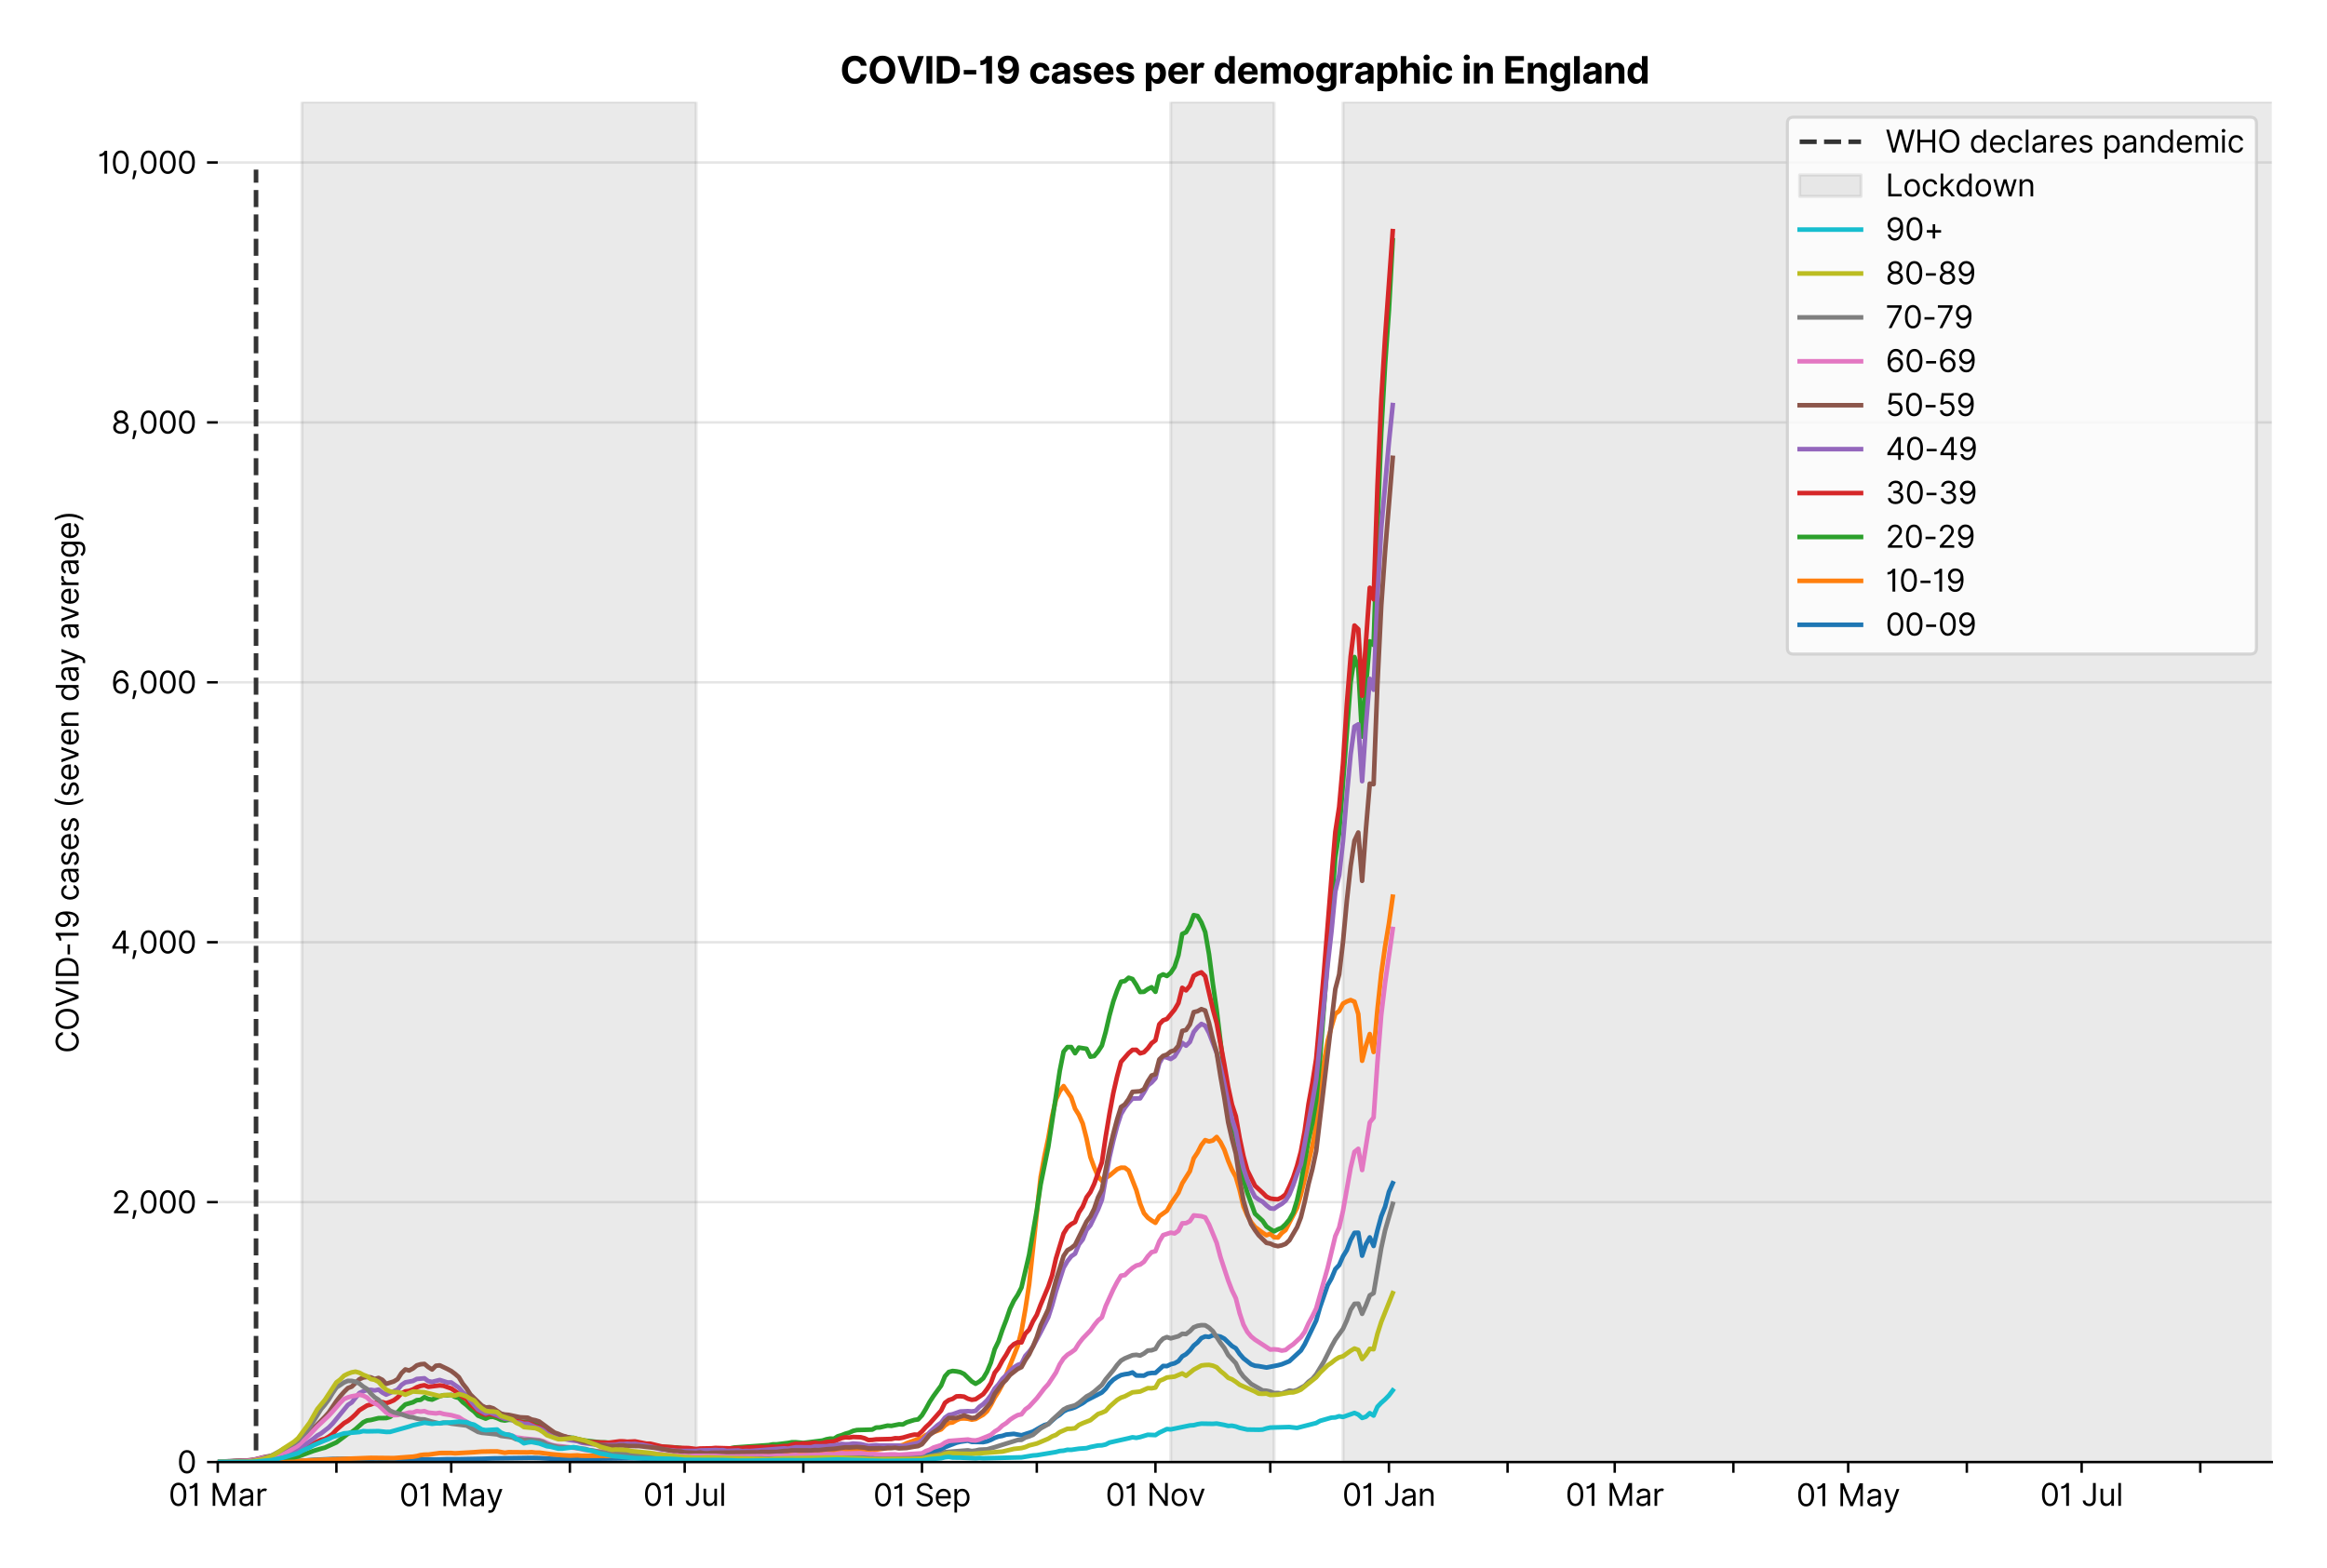 <?xml version="1.0" encoding="utf-8" standalone="no"?>
<!DOCTYPE svg PUBLIC "-//W3C//DTD SVG 1.1//EN"
  "http://www.w3.org/Graphics/SVG/1.1/DTD/svg11.dtd">
<svg version="1.1" viewBox="0 0 758.589 511.234" xmlns="http://www.w3.org/2000/svg" xmlns:xlink="http://www.w3.org/1999/xlink">
 <defs>
  <style type="text/css">*{stroke-linecap:butt;stroke-linejoin:round;}</style>
 </defs>
 <g id="figure_1">
  <g id="patch_1">
   <path d="M 0 511.234 
L 758.589 511.234 
L 758.589 0 
L 0 0 
z
" style="fill:#ffffff;"/>
  </g>
  <g id="axes_1">
   <g id="patch_2">
    <path d="M 70.989 476.745 
L 740.589 476.745 
L 740.589 33.225 
L 70.989 33.225 
z
" style="fill:#ffffff;"/>
   </g>
   <g id="matplotlib.axis_1">
    <g id="xtick_1">
     <g id="line2d_1">
      <defs>
       <path d="M 0 0 
L 0 3.5 
" id="mee5a38629b" style="stroke:#000000;stroke-width:0.8;"/>
      </defs>
      <g>
       <use style="stroke:#000000;stroke-width:0.8;" x="70.989" xlink:href="#mee5a38629b" y="476.745"/>
      </g>
     </g>
     <g id="text_1">
      <!-- 01 Mar -->
      <g transform="translate(54.952 491.018)scale(0.1 -0.1)">
       <defs>
        <path d="M 2000 -64 
Q 1230 -64 806 561 
Q 382 1186 382 2327 
Q 382 3459 809 4088 
Q 1236 4718 2000 4718 
Q 2764 4718 3191 4088 
Q 3618 3459 3618 2327 
Q 3618 1186 3194 561 
Q 2771 -64 2000 -64 
z
M 2000 436 
Q 2509 436 2791 927 
Q 3073 1418 3073 2327 
Q 3073 3234 2789 3730 
Q 2505 4227 2000 4227 
Q 1496 4227 1211 3730 
Q 927 3234 927 2327 
Q 927 1418 1210 927 
Q 1493 436 2000 436 
z
" id="Inter-Regular-30" transform="scale(0.016)"/>
        <path d="M 1973 4655 
L 1973 0 
L 1409 0 
L 1409 3836 
L 1373 3836 
Q 1341 3773 1209 3692 
Q 1077 3611 868 3551 
Q 659 3491 391 3491 
L 391 3964 
Q 661 3964 859 4061 
Q 1057 4159 1190 4291 
Q 1323 4423 1392 4529 
Q 1461 4636 1473 4655 
L 1973 4655 
z
" id="Inter-Regular-31" transform="scale(0.016)"/>
        <path id="Inter-Regular-20" transform="scale(0.016)"/>
        <path d="M 564 4655 
L 1236 4655 
L 2818 791 
L 2873 791 
L 4455 4655 
L 5127 4655 
L 5127 0 
L 4600 0 
L 4600 3536 
L 4555 3536 
L 3100 0 
L 2591 0 
L 1136 3536 
L 1091 3536 
L 1091 0 
L 564 0 
L 564 4655 
z
" id="Inter-Regular-4d" transform="scale(0.016)"/>
        <path d="M 1518 -82 
Q 1186 -82 916 44 
Q 646 170 486 410 
Q 327 650 327 991 
Q 327 1291 445 1478 
Q 564 1666 761 1773 
Q 959 1880 1199 1933 
Q 1439 1986 1682 2018 
Q 2000 2059 2199 2080 
Q 2398 2102 2490 2154 
Q 2582 2207 2582 2336 
L 2582 2355 
Q 2582 2691 2399 2877 
Q 2216 3064 1846 3064 
Q 1461 3064 1243 2895 
Q 1025 2727 936 2536 
L 427 2718 
Q 564 3036 792 3214 
Q 1021 3393 1292 3464 
Q 1564 3536 1827 3536 
Q 1996 3536 2215 3496 
Q 2434 3457 2640 3334 
Q 2846 3211 2982 2963 
Q 3118 2716 3118 2300 
L 3118 0 
L 2582 0 
L 2582 473 
L 2555 473 
Q 2500 359 2373 229 
Q 2246 100 2034 9 
Q 1823 -82 1518 -82 
z
M 1600 400 
Q 1918 400 2137 525 
Q 2357 650 2469 847 
Q 2582 1045 2582 1264 
L 2582 1755 
Q 2548 1714 2433 1681 
Q 2318 1648 2169 1624 
Q 2021 1600 1881 1583 
Q 1741 1566 1655 1555 
Q 1446 1527 1265 1467 
Q 1084 1407 974 1287 
Q 864 1168 864 964 
Q 864 684 1072 542 
Q 1280 400 1600 400 
z
" id="Inter-Regular-61" transform="scale(0.016)"/>
        <path d="M 491 0 
L 491 3491 
L 1009 3491 
L 1009 2964 
L 1046 2964 
Q 1139 3223 1389 3384 
Q 1639 3545 1955 3545 
Q 2100 3545 2209 3511 
Q 2318 3477 2400 3418 
L 2218 2964 
Q 2161 2993 2085 3010 
Q 2009 3027 1909 3027 
Q 1527 3027 1277 2794 
Q 1027 2561 1027 2209 
L 1027 0 
L 491 0 
z
" id="Inter-Regular-72" transform="scale(0.016)"/>
       </defs>
       <use xlink:href="#Inter-Regular-30"/>
       <use x="62.5" xlink:href="#Inter-Regular-31"/>
       <use x="106.676" xlink:href="#Inter-Regular-20"/>
       <use x="134.801" xlink:href="#Inter-Regular-4d"/>
       <use x="225.994" xlink:href="#Inter-Regular-61"/>
       <use x="282.386" xlink:href="#Inter-Regular-72"/>
      </g>
     </g>
    </g>
    <g id="xtick_2">
     <g id="line2d_2">
      <g>
       <use style="stroke:#000000;stroke-width:0.8;" x="109.667" xlink:href="#mee5a38629b" y="476.745"/>
      </g>
     </g>
    </g>
    <g id="xtick_3">
     <g id="line2d_3">
      <g>
       <use style="stroke:#000000;stroke-width:0.8;" x="147.097" xlink:href="#mee5a38629b" y="476.745"/>
      </g>
     </g>
     <g id="text_2">
      <!-- 01 May -->
      <g transform="translate(130.194 491.117)scale(0.1 -0.1)">
       <defs>
        <path d="M 818 -1355 
Q 682 -1355 575 -1333 
Q 468 -1311 427 -1291 
L 564 -818 
Q 857 -893 1053 -814 
Q 1250 -736 1391 -345 
L 1509 -18 
L 218 3491 
L 800 3491 
L 1764 709 
L 1800 709 
L 2764 3491 
L 3346 3491 
L 1846 -564 
Q 1550 -1355 818 -1355 
z
" id="Inter-Regular-79" transform="scale(0.016)"/>
       </defs>
       <use xlink:href="#Inter-Regular-30"/>
       <use x="62.5" xlink:href="#Inter-Regular-31"/>
       <use x="106.676" xlink:href="#Inter-Regular-20"/>
       <use x="134.801" xlink:href="#Inter-Regular-4d"/>
       <use x="225.994" xlink:href="#Inter-Regular-61"/>
       <use x="282.386" xlink:href="#Inter-Regular-79"/>
      </g>
     </g>
    </g>
    <g id="xtick_4">
     <g id="line2d_4">
      <g>
       <use style="stroke:#000000;stroke-width:0.8;" x="185.775" xlink:href="#mee5a38629b" y="476.745"/>
      </g>
     </g>
    </g>
    <g id="xtick_5">
     <g id="line2d_5">
      <g>
       <use style="stroke:#000000;stroke-width:0.8;" x="223.205" xlink:href="#mee5a38629b" y="476.745"/>
      </g>
     </g>
     <g id="text_3">
      <!-- 01 Jul -->
      <g transform="translate(209.662 491.018)scale(0.1 -0.1)">
       <defs>
        <path d="M 2346 4655 
L 2909 4655 
L 2909 1327 
Q 2909 657 2549 296 
Q 2189 -64 1582 -64 
Q 1200 -64 902 76 
Q 605 216 434 475 
Q 264 734 264 1091 
L 818 1091 
Q 818 795 1034 615 
Q 1250 436 1582 436 
Q 1948 436 2147 664 
Q 2346 893 2346 1327 
L 2346 4655 
z
" id="Inter-Regular-4a" transform="scale(0.016)"/>
        <path d="M 2691 1427 
L 2691 3491 
L 3227 3491 
L 3227 0 
L 2691 0 
L 2691 591 
L 2655 591 
Q 2532 325 2273 140 
Q 2014 -45 1618 -45 
Q 1127 -45 809 280 
Q 491 605 491 1273 
L 491 3491 
L 1027 3491 
L 1027 1309 
Q 1027 927 1242 700 
Q 1457 473 1791 473 
Q 1991 473 2199 575 
Q 2407 677 2549 888 
Q 2691 1100 2691 1427 
z
" id="Inter-Regular-75" transform="scale(0.016)"/>
        <path d="M 1027 4655 
L 1027 0 
L 491 0 
L 491 4655 
L 1027 4655 
z
" id="Inter-Regular-6c" transform="scale(0.016)"/>
       </defs>
       <use xlink:href="#Inter-Regular-30"/>
       <use x="62.5" xlink:href="#Inter-Regular-31"/>
       <use x="106.676" xlink:href="#Inter-Regular-20"/>
       <use x="134.801" xlink:href="#Inter-Regular-4a"/>
       <use x="189.063" xlink:href="#Inter-Regular-75"/>
       <use x="247.159" xlink:href="#Inter-Regular-6c"/>
      </g>
     </g>
    </g>
    <g id="xtick_6">
     <g id="line2d_6">
      <g>
       <use style="stroke:#000000;stroke-width:0.8;" x="261.883" xlink:href="#mee5a38629b" y="476.745"/>
      </g>
     </g>
    </g>
    <g id="xtick_7">
     <g id="line2d_7">
      <g>
       <use style="stroke:#000000;stroke-width:0.8;" x="300.561" xlink:href="#mee5a38629b" y="476.745"/>
      </g>
     </g>
     <g id="text_4">
      <!-- 01 Sep -->
      <g transform="translate(284.674 491.117)scale(0.1 -0.1)">
       <defs>
        <path d="M 3109 3491 
Q 3068 3836 2777 4027 
Q 2486 4218 2064 4218 
Q 1600 4218 1318 3999 
Q 1036 3780 1036 3445 
Q 1036 3195 1189 3042 
Q 1343 2889 1553 2803 
Q 1764 2718 1936 2673 
L 2409 2545 
Q 2591 2498 2815 2414 
Q 3039 2330 3244 2185 
Q 3450 2041 3584 1816 
Q 3718 1591 3718 1264 
Q 3718 886 3521 581 
Q 3325 277 2949 97 
Q 2573 -82 2036 -82 
Q 1286 -82 845 272 
Q 405 627 364 1200 
L 946 1200 
Q 968 936 1124 764 
Q 1280 593 1519 510 
Q 1759 427 2036 427 
Q 2359 427 2616 533 
Q 2873 639 3023 828 
Q 3173 1018 3173 1273 
Q 3173 1505 3043 1650 
Q 2914 1795 2702 1886 
Q 2491 1977 2246 2045 
L 1673 2209 
Q 1127 2366 809 2657 
Q 491 2948 491 3418 
Q 491 3809 703 4101 
Q 916 4393 1276 4555 
Q 1636 4718 2082 4718 
Q 2532 4718 2882 4558 
Q 3232 4398 3437 4120 
Q 3643 3843 3655 3491 
L 3109 3491 
z
" id="Inter-Regular-53" transform="scale(0.016)"/>
        <path d="M 1955 -73 
Q 1450 -73 1085 151 
Q 721 375 524 778 
Q 327 1182 327 1718 
Q 327 2255 524 2665 
Q 721 3075 1074 3305 
Q 1427 3536 1900 3536 
Q 2173 3536 2439 3445 
Q 2705 3355 2923 3151 
Q 3141 2948 3270 2614 
Q 3400 2280 3400 1791 
L 3400 1564 
L 866 1564 
Q 884 1005 1183 707 
Q 1482 409 1955 409 
Q 2271 409 2498 545 
Q 2725 682 2827 955 
L 3346 809 
Q 3223 414 2854 170 
Q 2486 -73 1955 -73 
z
M 866 2027 
L 2855 2027 
Q 2855 2470 2595 2762 
Q 2336 3055 1900 3055 
Q 1593 3055 1368 2911 
Q 1143 2768 1013 2533 
Q 884 2298 866 2027 
z
" id="Inter-Regular-65" transform="scale(0.016)"/>
        <path d="M 491 -1309 
L 491 3491 
L 1009 3491 
L 1009 2936 
L 1073 2936 
Q 1132 3027 1237 3169 
Q 1343 3311 1542 3423 
Q 1741 3536 2082 3536 
Q 2523 3536 2859 3315 
Q 3196 3095 3384 2690 
Q 3573 2286 3573 1736 
Q 3573 1182 3384 776 
Q 3196 370 2861 148 
Q 2527 -73 2091 -73 
Q 1755 -73 1552 39 
Q 1350 152 1241 296 
Q 1132 441 1073 536 
L 1027 536 
L 1027 -1309 
L 491 -1309 
z
M 1018 1745 
Q 1018 1152 1276 780 
Q 1534 409 2018 409 
Q 2355 409 2581 587 
Q 2807 766 2921 1069 
Q 3036 1373 3036 1745 
Q 3036 2114 2923 2410 
Q 2811 2707 2585 2881 
Q 2359 3055 2018 3055 
Q 1527 3055 1272 2693 
Q 1018 2332 1018 1745 
z
" id="Inter-Regular-70" transform="scale(0.016)"/>
       </defs>
       <use xlink:href="#Inter-Regular-30"/>
       <use x="62.5" xlink:href="#Inter-Regular-31"/>
       <use x="106.676" xlink:href="#Inter-Regular-20"/>
       <use x="134.801" xlink:href="#Inter-Regular-53"/>
       <use x="198.58" xlink:href="#Inter-Regular-65"/>
       <use x="256.818" xlink:href="#Inter-Regular-70"/>
      </g>
     </g>
    </g>
    <g id="xtick_8">
     <g id="line2d_8">
      <g>
       <use style="stroke:#000000;stroke-width:0.8;" x="337.991" xlink:href="#mee5a38629b" y="476.745"/>
      </g>
     </g>
    </g>
    <g id="xtick_9">
     <g id="line2d_9">
      <g>
       <use style="stroke:#000000;stroke-width:0.8;" x="376.669" xlink:href="#mee5a38629b" y="476.745"/>
      </g>
     </g>
     <g id="text_5">
      <!-- 01 Nov -->
      <g transform="translate(360.398 491.018)scale(0.1 -0.1)">
       <defs>
        <path d="M 4255 4655 
L 4255 0 
L 3709 0 
L 1173 3655 
L 1127 3655 
L 1127 0 
L 564 0 
L 564 4655 
L 1109 4655 
L 3655 991 
L 3700 991 
L 3700 4655 
L 4255 4655 
z
" id="Inter-Regular-4e" transform="scale(0.016)"/>
        <path d="M 1909 -73 
Q 1436 -73 1080 152 
Q 725 377 526 781 
Q 327 1186 327 1727 
Q 327 2273 526 2679 
Q 725 3086 1080 3311 
Q 1436 3536 1909 3536 
Q 2382 3536 2737 3311 
Q 3093 3086 3292 2679 
Q 3491 2273 3491 1727 
Q 3491 1186 3292 781 
Q 3093 377 2737 152 
Q 2382 -73 1909 -73 
z
M 1909 409 
Q 2268 409 2500 593 
Q 2732 777 2843 1077 
Q 2955 1377 2955 1727 
Q 2955 2077 2843 2379 
Q 2732 2682 2500 2868 
Q 2268 3055 1909 3055 
Q 1550 3055 1318 2868 
Q 1086 2682 975 2379 
Q 864 2077 864 1727 
Q 864 1377 975 1077 
Q 1086 777 1318 593 
Q 1550 409 1909 409 
z
" id="Inter-Regular-6f" transform="scale(0.016)"/>
        <path d="M 3346 3491 
L 2055 0 
L 1509 0 
L 218 3491 
L 800 3491 
L 1764 709 
L 1800 709 
L 2764 3491 
L 3346 3491 
z
" id="Inter-Regular-76" transform="scale(0.016)"/>
       </defs>
       <use xlink:href="#Inter-Regular-30"/>
       <use x="62.5" xlink:href="#Inter-Regular-31"/>
       <use x="106.676" xlink:href="#Inter-Regular-20"/>
       <use x="134.801" xlink:href="#Inter-Regular-4e"/>
       <use x="210.085" xlink:href="#Inter-Regular-6f"/>
       <use x="269.744" xlink:href="#Inter-Regular-76"/>
      </g>
     </g>
    </g>
    <g id="xtick_10">
     <g id="line2d_10">
      <g>
       <use style="stroke:#000000;stroke-width:0.8;" x="414.099" xlink:href="#mee5a38629b" y="476.745"/>
      </g>
     </g>
    </g>
    <g id="xtick_11">
     <g id="line2d_11">
      <g>
       <use style="stroke:#000000;stroke-width:0.8;" x="452.777" xlink:href="#mee5a38629b" y="476.745"/>
      </g>
     </g>
     <g id="text_6">
      <!-- 01 Jan -->
      <g transform="translate(437.578 491.018)scale(0.1 -0.1)">
       <defs>
        <path d="M 1027 2100 
L 1027 0 
L 491 0 
L 491 3491 
L 1009 3491 
L 1009 2945 
L 1055 2945 
Q 1177 3211 1427 3373 
Q 1677 3536 2073 3536 
Q 2602 3536 2928 3211 
Q 3255 2886 3255 2218 
L 3255 0 
L 2718 0 
L 2718 2182 
Q 2718 2593 2504 2824 
Q 2291 3055 1918 3055 
Q 1534 3055 1280 2806 
Q 1027 2557 1027 2100 
z
" id="Inter-Regular-6e" transform="scale(0.016)"/>
       </defs>
       <use xlink:href="#Inter-Regular-30"/>
       <use x="62.5" xlink:href="#Inter-Regular-31"/>
       <use x="106.676" xlink:href="#Inter-Regular-20"/>
       <use x="134.801" xlink:href="#Inter-Regular-4a"/>
       <use x="189.063" xlink:href="#Inter-Regular-61"/>
       <use x="245.455" xlink:href="#Inter-Regular-6e"/>
      </g>
     </g>
    </g>
    <g id="xtick_12">
     <g id="line2d_12">
      <g>
       <use style="stroke:#000000;stroke-width:0.8;" x="491.455" xlink:href="#mee5a38629b" y="476.745"/>
      </g>
     </g>
    </g>
    <g id="xtick_13">
     <g id="line2d_13">
      <g>
       <use style="stroke:#000000;stroke-width:0.8;" x="526.39" xlink:href="#mee5a38629b" y="476.745"/>
      </g>
     </g>
     <g id="text_7">
      <!-- 01 Mar -->
      <g transform="translate(510.353 491.018)scale(0.1 -0.1)">
       <use xlink:href="#Inter-Regular-30"/>
       <use x="62.5" xlink:href="#Inter-Regular-31"/>
       <use x="106.676" xlink:href="#Inter-Regular-20"/>
       <use x="134.801" xlink:href="#Inter-Regular-4d"/>
       <use x="225.994" xlink:href="#Inter-Regular-61"/>
       <use x="282.386" xlink:href="#Inter-Regular-72"/>
      </g>
     </g>
    </g>
    <g id="xtick_14">
     <g id="line2d_14">
      <g>
       <use style="stroke:#000000;stroke-width:0.8;" x="565.068" xlink:href="#mee5a38629b" y="476.745"/>
      </g>
     </g>
    </g>
    <g id="xtick_15">
     <g id="line2d_15">
      <g>
       <use style="stroke:#000000;stroke-width:0.8;" x="602.498" xlink:href="#mee5a38629b" y="476.745"/>
      </g>
     </g>
     <g id="text_8">
      <!-- 01 May -->
      <g transform="translate(585.595 491.117)scale(0.1 -0.1)">
       <use xlink:href="#Inter-Regular-30"/>
       <use x="62.5" xlink:href="#Inter-Regular-31"/>
       <use x="106.676" xlink:href="#Inter-Regular-20"/>
       <use x="134.801" xlink:href="#Inter-Regular-4d"/>
       <use x="225.994" xlink:href="#Inter-Regular-61"/>
       <use x="282.386" xlink:href="#Inter-Regular-79"/>
      </g>
     </g>
    </g>
    <g id="xtick_16">
     <g id="line2d_16">
      <g>
       <use style="stroke:#000000;stroke-width:0.8;" x="641.176" xlink:href="#mee5a38629b" y="476.745"/>
      </g>
     </g>
    </g>
    <g id="xtick_17">
     <g id="line2d_17">
      <g>
       <use style="stroke:#000000;stroke-width:0.8;" x="678.606" xlink:href="#mee5a38629b" y="476.745"/>
      </g>
     </g>
     <g id="text_9">
      <!-- 01 Jul -->
      <g transform="translate(665.063 491.018)scale(0.1 -0.1)">
       <use xlink:href="#Inter-Regular-30"/>
       <use x="62.5" xlink:href="#Inter-Regular-31"/>
       <use x="106.676" xlink:href="#Inter-Regular-20"/>
       <use x="134.801" xlink:href="#Inter-Regular-4a"/>
       <use x="189.063" xlink:href="#Inter-Regular-75"/>
       <use x="247.159" xlink:href="#Inter-Regular-6c"/>
      </g>
     </g>
    </g>
    <g id="xtick_18">
     <g id="line2d_18">
      <g>
       <use style="stroke:#000000;stroke-width:0.8;" x="717.284" xlink:href="#mee5a38629b" y="476.745"/>
      </g>
     </g>
    </g>
   </g>
   <g id="matplotlib.axis_2">
    <g id="ytick_1">
     <g id="line2d_19">
      <path clip-path="url(#p020197d3b4)" d="M 70.989 476.745 
L 740.589 476.745 
" style="fill:none;stroke:#e5e5e5;stroke-linecap:square;stroke-width:0.8;"/>
     </g>
     <g id="line2d_20">
      <defs>
       <path d="M 0 0 
L -3.5 0 
" id="m0bb894e036" style="stroke:#000000;stroke-width:0.8;"/>
      </defs>
      <g>
       <use style="stroke:#000000;stroke-width:0.8;" x="70.989" xlink:href="#m0bb894e036" y="476.745"/>
      </g>
     </g>
     <g id="text_10">
      <!-- 0 -->
      <g transform="translate(57.739 480.382)scale(0.1 -0.1)">
       <use xlink:href="#Inter-Regular-30"/>
      </g>
     </g>
    </g>
    <g id="ytick_2">
     <g id="line2d_21">
      <path clip-path="url(#p020197d3b4)" d="M 70.989 391.993 
L 740.589 391.993 
" style="fill:none;stroke:#e5e5e5;stroke-linecap:square;stroke-width:0.8;"/>
     </g>
     <g id="line2d_22">
      <g>
       <use style="stroke:#000000;stroke-width:0.8;" x="70.989" xlink:href="#m0bb894e036" y="391.993"/>
      </g>
     </g>
     <g id="text_11">
      <!-- 2,000 -->
      <g transform="translate(36.389 395.629)scale(0.1 -0.1)">
       <defs>
        <path d="M 482 0 
L 482 409 
L 2018 2091 
Q 2289 2386 2464 2605 
Q 2639 2825 2724 3019 
Q 2809 3214 2809 3427 
Q 2809 3795 2553 4011 
Q 2298 4227 1918 4227 
Q 1514 4227 1275 3985 
Q 1036 3743 1036 3345 
L 500 3345 
Q 500 3755 688 4064 
Q 877 4373 1203 4545 
Q 1530 4718 1936 4718 
Q 2346 4718 2661 4545 
Q 2977 4373 3156 4079 
Q 3336 3786 3336 3427 
Q 3336 3170 3244 2926 
Q 3152 2682 2926 2383 
Q 2700 2084 2300 1655 
L 1255 536 
L 1255 500 
L 3418 500 
L 3418 0 
L 482 0 
z
" id="Inter-Regular-32" transform="scale(0.016)"/>
        <path d="M 1291 636 
L 1255 391 
Q 1216 132 1137 -163 
Q 1059 -459 975 -720 
Q 891 -982 836 -1136 
L 427 -1136 
Q 457 -991 504 -752 
Q 552 -514 601 -219 
Q 650 75 682 382 
L 709 636 
L 1291 636 
z
" id="Inter-Regular-2c" transform="scale(0.016)"/>
       </defs>
       <use xlink:href="#Inter-Regular-32"/>
       <use x="60.511" xlink:href="#Inter-Regular-2c"/>
       <use x="88.494" xlink:href="#Inter-Regular-30"/>
       <use x="150.994" xlink:href="#Inter-Regular-30"/>
       <use x="213.494" xlink:href="#Inter-Regular-30"/>
      </g>
     </g>
    </g>
    <g id="ytick_3">
     <g id="line2d_23">
      <path clip-path="url(#p020197d3b4)" d="M 70.989 307.24 
L 740.589 307.24 
" style="fill:none;stroke:#e5e5e5;stroke-linecap:square;stroke-width:0.8;"/>
     </g>
     <g id="line2d_24">
      <g>
       <use style="stroke:#000000;stroke-width:0.8;" x="70.989" xlink:href="#m0bb894e036" y="307.24"/>
      </g>
     </g>
     <g id="text_12">
      <!-- 4,000 -->
      <g transform="translate(36.02 310.877)scale(0.1 -0.1)">
       <defs>
        <path d="M 373 955 
L 373 1418 
L 2418 4655 
L 3100 4655 
L 3100 1455 
L 3736 1455 
L 3736 955 
L 3100 955 
L 3100 0 
L 2564 0 
L 2564 955 
L 373 955 
z
M 2564 1455 
L 2564 3936 
L 2527 3936 
L 982 1491 
L 982 1455 
L 2564 1455 
z
" id="Inter-Regular-34" transform="scale(0.016)"/>
       </defs>
       <use xlink:href="#Inter-Regular-34"/>
       <use x="64.205" xlink:href="#Inter-Regular-2c"/>
       <use x="92.188" xlink:href="#Inter-Regular-30"/>
       <use x="154.688" xlink:href="#Inter-Regular-30"/>
       <use x="217.188" xlink:href="#Inter-Regular-30"/>
      </g>
     </g>
    </g>
    <g id="ytick_4">
     <g id="line2d_25">
      <path clip-path="url(#p020197d3b4)" d="M 70.989 222.488 
L 740.589 222.488 
" style="fill:none;stroke:#e5e5e5;stroke-linecap:square;stroke-width:0.8;"/>
     </g>
     <g id="line2d_26">
      <g>
       <use style="stroke:#000000;stroke-width:0.8;" x="70.989" xlink:href="#m0bb894e036" y="222.488"/>
      </g>
     </g>
     <g id="text_13">
      <!-- 6,000 -->
      <g transform="translate(36.205 226.124)scale(0.1 -0.1)">
       <defs>
        <path d="M 2027 -64 
Q 1741 -59 1454 45 
Q 1168 150 932 399 
Q 696 648 552 1074 
Q 409 1500 409 2145 
Q 409 3386 861 4056 
Q 1314 4727 2100 4727 
Q 2686 4727 3073 4384 
Q 3461 4041 3546 3491 
L 2991 3491 
Q 2914 3811 2691 4019 
Q 2468 4227 2100 4227 
Q 1559 4227 1249 3755 
Q 939 3284 936 2427 
L 973 2427 
Q 1164 2716 1461 2880 
Q 1759 3045 2118 3045 
Q 2518 3045 2850 2846 
Q 3182 2648 3382 2299 
Q 3582 1950 3582 1500 
Q 3582 1068 3389 710 
Q 3196 352 2847 142 
Q 2498 -68 2027 -64 
z
M 2027 436 
Q 2314 436 2542 579 
Q 2771 723 2903 964 
Q 3036 1205 3036 1500 
Q 3036 1789 2908 2026 
Q 2780 2264 2556 2404 
Q 2332 2545 2046 2545 
Q 1757 2545 1525 2397 
Q 1293 2250 1157 2010 
Q 1021 1770 1018 1491 
Q 1018 1214 1149 973 
Q 1280 732 1508 584 
Q 1736 436 2027 436 
z
" id="Inter-Regular-36" transform="scale(0.016)"/>
       </defs>
       <use xlink:href="#Inter-Regular-36"/>
       <use x="62.358" xlink:href="#Inter-Regular-2c"/>
       <use x="90.341" xlink:href="#Inter-Regular-30"/>
       <use x="152.841" xlink:href="#Inter-Regular-30"/>
       <use x="215.341" xlink:href="#Inter-Regular-30"/>
      </g>
     </g>
    </g>
    <g id="ytick_5">
     <g id="line2d_27">
      <path clip-path="url(#p020197d3b4)" d="M 70.989 137.735 
L 740.589 137.735 
" style="fill:none;stroke:#e5e5e5;stroke-linecap:square;stroke-width:0.8;"/>
     </g>
     <g id="line2d_28">
      <g>
       <use style="stroke:#000000;stroke-width:0.8;" x="70.989" xlink:href="#m0bb894e036" y="137.735"/>
      </g>
     </g>
     <g id="text_14">
      <!-- 8,000 -->
      <g transform="translate(36.275 141.372)scale(0.1 -0.1)">
       <defs>
        <path d="M 1973 -64 
Q 1505 -64 1147 103 
Q 789 270 589 564 
Q 389 859 391 1236 
Q 389 1532 507 1783 
Q 625 2034 830 2203 
Q 1036 2373 1291 2418 
L 1291 2445 
Q 957 2532 759 2821 
Q 561 3111 564 3482 
Q 561 3836 743 4115 
Q 925 4395 1244 4556 
Q 1564 4718 1973 4718 
Q 2377 4718 2695 4556 
Q 3014 4395 3197 4115 
Q 3380 3836 3382 3482 
Q 3380 3111 3181 2821 
Q 2982 2532 2655 2445 
L 2655 2418 
Q 2907 2373 3109 2203 
Q 3311 2034 3431 1783 
Q 3552 1532 3555 1236 
Q 3552 859 3351 564 
Q 3150 270 2794 103 
Q 2439 -64 1973 -64 
z
M 1973 436 
Q 2446 436 2722 662 
Q 2998 889 3000 1264 
Q 2998 1527 2864 1729 
Q 2730 1932 2499 2048 
Q 2268 2164 1973 2164 
Q 1675 2164 1442 2048 
Q 1209 1932 1076 1729 
Q 943 1527 946 1264 
Q 943 889 1218 662 
Q 1493 436 1973 436 
z
M 1973 2645 
Q 2348 2645 2591 2864 
Q 2834 3084 2836 3445 
Q 2834 3800 2596 4013 
Q 2359 4227 1973 4227 
Q 1582 4227 1344 4013 
Q 1107 3800 1109 3445 
Q 1107 3084 1349 2864 
Q 1591 2645 1973 2645 
z
" id="Inter-Regular-38" transform="scale(0.016)"/>
       </defs>
       <use xlink:href="#Inter-Regular-38"/>
       <use x="61.648" xlink:href="#Inter-Regular-2c"/>
       <use x="89.631" xlink:href="#Inter-Regular-30"/>
       <use x="152.131" xlink:href="#Inter-Regular-30"/>
       <use x="214.631" xlink:href="#Inter-Regular-30"/>
      </g>
     </g>
    </g>
    <g id="ytick_6">
     <g id="line2d_29">
      <path clip-path="url(#p020197d3b4)" d="M 70.989 52.983 
L 740.589 52.983 
" style="fill:none;stroke:#e5e5e5;stroke-linecap:square;stroke-width:0.8;"/>
     </g>
     <g id="line2d_30">
      <g>
       <use style="stroke:#000000;stroke-width:0.8;" x="70.989" xlink:href="#m0bb894e036" y="52.983"/>
      </g>
     </g>
     <g id="text_15">
      <!-- 10,000 -->
      <g transform="translate(31.773 56.619)scale(0.1 -0.1)">
       <use xlink:href="#Inter-Regular-31"/>
       <use x="44.176" xlink:href="#Inter-Regular-30"/>
       <use x="106.676" xlink:href="#Inter-Regular-2c"/>
       <use x="134.659" xlink:href="#Inter-Regular-30"/>
       <use x="197.159" xlink:href="#Inter-Regular-30"/>
       <use x="259.659" xlink:href="#Inter-Regular-30"/>
      </g>
     </g>
    </g>
    <g id="text_16">
     <!-- COVID-19 cases (seven day average) -->
     <g transform="translate(25.614 343.418)rotate(-90)scale(0.1 -0.1)">
      <defs>
       <path d="M 4309 3200 
L 3746 3200 
Q 3677 3523 3484 3743 
Q 3291 3964 3018 4077 
Q 2746 4191 2436 4191 
Q 2014 4191 1672 3977 
Q 1330 3764 1128 3348 
Q 927 2932 927 2327 
Q 927 1723 1128 1307 
Q 1330 891 1672 677 
Q 2014 464 2436 464 
Q 2746 464 3018 577 
Q 3291 691 3484 911 
Q 3677 1132 3746 1455 
L 4309 1455 
Q 4223 977 3957 637 
Q 3691 298 3298 117 
Q 2905 -64 2436 -64 
Q 1841 -64 1377 227 
Q 914 518 648 1054 
Q 382 1591 382 2327 
Q 382 3064 648 3600 
Q 914 4136 1377 4427 
Q 1841 4718 2436 4718 
Q 2905 4718 3298 4537 
Q 3691 4357 3957 4017 
Q 4223 3677 4309 3200 
z
" id="Inter-Regular-43" transform="scale(0.016)"/>
       <path d="M 4491 2327 
Q 4491 1591 4225 1054 
Q 3959 518 3495 227 
Q 3032 -64 2436 -64 
Q 1841 -64 1377 227 
Q 914 518 648 1054 
Q 382 1591 382 2327 
Q 382 3064 648 3600 
Q 914 4136 1377 4427 
Q 1841 4718 2436 4718 
Q 3032 4718 3495 4427 
Q 3959 4136 4225 3600 
Q 4491 3064 4491 2327 
z
M 3946 2327 
Q 3946 2932 3744 3348 
Q 3543 3764 3201 3977 
Q 2859 4191 2436 4191 
Q 2014 4191 1672 3977 
Q 1330 3764 1128 3348 
Q 927 2932 927 2327 
Q 927 1723 1128 1307 
Q 1330 891 1672 677 
Q 2014 464 2436 464 
Q 2859 464 3201 677 
Q 3543 891 3744 1307 
Q 3946 1723 3946 2327 
z
" id="Inter-Regular-4f" transform="scale(0.016)"/>
       <path d="M 755 4655 
L 2136 736 
L 2191 736 
L 3573 4655 
L 4164 4655 
L 2455 0 
L 1873 0 
L 164 4655 
L 755 4655 
z
" id="Inter-Regular-56" transform="scale(0.016)"/>
       <path d="M 1127 4655 
L 1127 0 
L 564 0 
L 564 4655 
L 1127 4655 
z
" id="Inter-Regular-49" transform="scale(0.016)"/>
       <path d="M 2000 0 
L 564 0 
L 564 4655 
L 2064 4655 
Q 2741 4655 3223 4376 
Q 3705 4098 3961 3578 
Q 4218 3059 4218 2336 
Q 4218 1609 3959 1085 
Q 3700 561 3204 280 
Q 2709 0 2000 0 
z
M 1127 500 
L 1964 500 
Q 2830 500 3251 992 
Q 3673 1484 3673 2336 
Q 3673 3182 3259 3668 
Q 2846 4155 2027 4155 
L 1127 4155 
L 1127 500 
z
" id="Inter-Regular-44" transform="scale(0.016)"/>
       <path d="M 2491 2245 
L 2491 1745 
L 455 1745 
L 455 2245 
L 2491 2245 
z
" id="Inter-Regular-2d" transform="scale(0.016)"/>
       <path d="M 1964 4727 
Q 2250 4725 2536 4618 
Q 2823 4511 3059 4263 
Q 3296 4016 3439 3590 
Q 3582 3164 3582 2518 
Q 3582 1277 3128 606 
Q 2675 -64 1891 -64 
Q 1305 -64 916 278 
Q 527 620 446 1173 
L 1000 1173 
Q 1075 852 1299 644 
Q 1523 436 1891 436 
Q 2430 436 2742 906 
Q 3055 1377 3055 2236 
L 3018 2236 
Q 2827 1950 2530 1784 
Q 2234 1618 1873 1618 
Q 1473 1618 1140 1817 
Q 807 2016 608 2365 
Q 409 2714 409 3164 
Q 409 3595 601 3952 
Q 793 4309 1142 4520 
Q 1491 4732 1964 4727 
z
M 1964 4227 
Q 1677 4227 1449 4084 
Q 1221 3941 1088 3700 
Q 955 3459 955 3164 
Q 955 2873 1083 2635 
Q 1211 2398 1435 2258 
Q 1659 2118 1946 2118 
Q 2232 2118 2465 2266 
Q 2698 2414 2835 2654 
Q 2973 2895 2973 3173 
Q 2973 3450 2842 3691 
Q 2711 3932 2483 4079 
Q 2255 4227 1964 4227 
z
" id="Inter-Regular-39" transform="scale(0.016)"/>
       <path d="M 1909 -73 
Q 1418 -73 1063 159 
Q 709 391 518 798 
Q 327 1205 327 1727 
Q 327 2259 524 2667 
Q 721 3075 1074 3305 
Q 1427 3536 1900 3536 
Q 2268 3536 2563 3400 
Q 2859 3264 3047 3018 
Q 3236 2773 3282 2445 
L 2746 2445 
Q 2684 2684 2474 2869 
Q 2264 3055 1909 3055 
Q 1439 3055 1151 2697 
Q 864 2339 864 1745 
Q 864 1139 1148 774 
Q 1432 409 1909 409 
Q 2223 409 2447 570 
Q 2671 732 2746 1018 
L 3282 1018 
Q 3236 709 3058 462 
Q 2880 216 2588 71 
Q 2296 -73 1909 -73 
z
" id="Inter-Regular-63" transform="scale(0.016)"/>
       <path d="M 2964 2709 
L 2482 2573 
Q 2411 2755 2245 2914 
Q 2080 3073 1727 3073 
Q 1407 3073 1194 2926 
Q 982 2780 982 2555 
Q 982 2355 1127 2239 
Q 1273 2123 1582 2045 
L 2100 1918 
Q 3027 1691 3027 973 
Q 3027 673 2855 436 
Q 2684 200 2377 63 
Q 2071 -73 1664 -73 
Q 1130 -73 780 159 
Q 430 391 336 836 
L 846 964 
Q 989 400 1655 400 
Q 2030 400 2251 560 
Q 2473 720 2473 945 
Q 2473 1316 1955 1436 
L 1373 1573 
Q 893 1686 669 1926 
Q 446 2166 446 2527 
Q 446 2823 613 3050 
Q 780 3277 1069 3406 
Q 1359 3536 1727 3536 
Q 2246 3536 2542 3309 
Q 2839 3082 2964 2709 
z
" id="Inter-Regular-73" transform="scale(0.016)"/>
       <path d="M 682 1964 
Q 682 2823 906 3544 
Q 1130 4266 1546 4873 
L 2018 4873 
Q 1800 4573 1623 4095 
Q 1446 3618 1341 3061 
Q 1236 2505 1236 1964 
Q 1236 1423 1341 866 
Q 1446 309 1623 -168 
Q 1800 -645 2018 -945 
L 1546 -945 
Q 1130 -339 906 383 
Q 682 1105 682 1964 
z
" id="Inter-Regular-28" transform="scale(0.016)"/>
       <path d="M 1809 -73 
Q 1373 -73 1039 148 
Q 705 370 516 776 
Q 327 1182 327 1736 
Q 327 2286 516 2690 
Q 705 3095 1041 3315 
Q 1377 3536 1818 3536 
Q 2159 3536 2358 3423 
Q 2557 3311 2662 3169 
Q 2768 3027 2827 2936 
L 2873 2936 
L 2873 4655 
L 3409 4655 
L 3409 0 
L 2891 0 
L 2891 536 
L 2827 536 
Q 2768 441 2659 296 
Q 2550 152 2348 39 
Q 2146 -73 1809 -73 
z
M 1882 409 
Q 2366 409 2624 780 
Q 2882 1152 2882 1745 
Q 2882 2332 2627 2693 
Q 2373 3055 1882 3055 
Q 1541 3055 1315 2881 
Q 1089 2707 976 2410 
Q 864 2114 864 1745 
Q 864 1373 978 1069 
Q 1093 766 1319 587 
Q 1546 409 1882 409 
z
" id="Inter-Regular-64" transform="scale(0.016)"/>
       <path d="M 1900 -1382 
Q 1316 -1382 976 -1169 
Q 636 -957 473 -682 
L 900 -382 
Q 973 -477 1084 -601 
Q 1196 -725 1390 -817 
Q 1584 -909 1900 -909 
Q 2323 -909 2598 -704 
Q 2873 -500 2873 -64 
L 2873 645 
L 2827 645 
Q 2768 550 2660 410 
Q 2552 270 2351 162 
Q 2150 55 1809 55 
Q 1386 55 1051 255 
Q 716 455 521 836 
Q 327 1218 327 1764 
Q 327 2300 516 2699 
Q 705 3098 1041 3317 
Q 1377 3536 1818 3536 
Q 2159 3536 2360 3423 
Q 2561 3311 2669 3169 
Q 2777 3027 2836 2936 
L 2891 2936 
L 2891 3491 
L 3409 3491 
L 3409 -100 
Q 3409 -550 3205 -833 
Q 3002 -1116 2660 -1249 
Q 2318 -1382 1900 -1382 
z
M 1882 536 
Q 2366 536 2624 864 
Q 2882 1193 2882 1773 
Q 2882 2339 2627 2697 
Q 2373 3055 1882 3055 
Q 1541 3055 1315 2882 
Q 1089 2709 976 2418 
Q 864 2127 864 1773 
Q 864 1227 1120 881 
Q 1377 536 1882 536 
z
" id="Inter-Regular-67" transform="scale(0.016)"/>
       <path d="M 1638 1940 
Q 1638 1081 1414 359 
Q 1191 -362 775 -969 
L 302 -969 
Q 520 -669 697 -191 
Q 875 286 979 842 
Q 1084 1399 1084 1940 
Q 1084 2481 979 3038 
Q 875 3595 697 4072 
Q 520 4549 302 4849 
L 775 4849 
Q 1191 4243 1414 3521 
Q 1638 2799 1638 1940 
z
" id="Inter-Regular-29" transform="scale(0.016)"/>
      </defs>
      <use xlink:href="#Inter-Regular-43"/>
      <use x="72.727" xlink:href="#Inter-Regular-4f"/>
      <use x="148.864" xlink:href="#Inter-Regular-56"/>
      <use x="216.477" xlink:href="#Inter-Regular-49"/>
      <use x="242.898" xlink:href="#Inter-Regular-44"/>
      <use x="314.773" xlink:href="#Inter-Regular-2d"/>
      <use x="360.796" xlink:href="#Inter-Regular-31"/>
      <use x="404.972" xlink:href="#Inter-Regular-39"/>
      <use x="467.33" xlink:href="#Inter-Regular-20"/>
      <use x="495.455" xlink:href="#Inter-Regular-63"/>
      <use x="551.279" xlink:href="#Inter-Regular-61"/>
      <use x="607.671" xlink:href="#Inter-Regular-73"/>
      <use x="659.943" xlink:href="#Inter-Regular-65"/>
      <use x="718.182" xlink:href="#Inter-Regular-73"/>
      <use x="770.455" xlink:href="#Inter-Regular-20"/>
      <use x="798.58" xlink:href="#Inter-Regular-28"/>
      <use x="834.801" xlink:href="#Inter-Regular-73"/>
      <use x="887.074" xlink:href="#Inter-Regular-65"/>
      <use x="945.313" xlink:href="#Inter-Regular-76"/>
      <use x="1000.994" xlink:href="#Inter-Regular-65"/>
      <use x="1059.233" xlink:href="#Inter-Regular-6e"/>
      <use x="1117.756" xlink:href="#Inter-Regular-20"/>
      <use x="1145.881" xlink:href="#Inter-Regular-64"/>
      <use x="1207.955" xlink:href="#Inter-Regular-61"/>
      <use x="1264.347" xlink:href="#Inter-Regular-79"/>
      <use x="1320.029" xlink:href="#Inter-Regular-20"/>
      <use x="1348.154" xlink:href="#Inter-Regular-61"/>
      <use x="1404.546" xlink:href="#Inter-Regular-76"/>
      <use x="1460.228" xlink:href="#Inter-Regular-65"/>
      <use x="1518.466" xlink:href="#Inter-Regular-72"/>
      <use x="1556.818" xlink:href="#Inter-Regular-61"/>
      <use x="1613.211" xlink:href="#Inter-Regular-67"/>
      <use x="1674.148" xlink:href="#Inter-Regular-65"/>
      <use x="1732.387" xlink:href="#Inter-Regular-29"/>
     </g>
    </g>
   </g>
   <g id="patch_3">
    <path clip-path="url(#p020197d3b4)" d="M 98.438 476.745 
L 98.438 33.225 
L 226.948 33.225 
L 226.948 476.745 
z
" style="fill:#777777;opacity:0.15;stroke:#777777;stroke-linejoin:miter;"/>
   </g>
   <g id="patch_4">
    <path clip-path="url(#p020197d3b4)" d="M 381.66 476.745 
L 381.66 33.225 
L 415.347 33.225 
L 415.347 476.745 
z
" style="fill:#777777;opacity:0.15;stroke:#777777;stroke-linejoin:miter;"/>
   </g>
   <g id="patch_5">
    <path clip-path="url(#p020197d3b4)" d="M 437.805 476.745 
L 437.805 33.225 
L 908.178 33.225 
L 908.178 476.745 
z
" style="fill:#777777;opacity:0.15;stroke:#777777;stroke-linejoin:miter;"/>
   </g>
   <g id="LineCollection_1">
    <path clip-path="url(#p020197d3b4)" d="M 83.466 496.814 
L 83.466 55.301 
" style="fill:none;stroke:#333333;stroke-dasharray:5.55,2.4;stroke-dashoffset:0;stroke-width:1.5;"/>
   </g>
   <g id="line2d_31">
    <path clip-path="url(#p020197d3b4)" d="M 39.797 476.733 
L 85.961 476.642 
L 94.695 476.473 
L 97.19 476.412 
L 102.181 476.025 
L 108.419 475.734 
L 113.41 475.667 
L 117.153 475.661 
L 120.896 475.734 
L 122.144 475.619 
L 142.106 475.934 
L 145.85 475.819 
L 149.593 475.831 
L 157.079 475.686 
L 160.822 475.558 
L 173.298 475.395 
L 175.794 475.443 
L 179.537 475.661 
L 184.527 475.77 
L 206.986 475.504 
L 210.729 475.667 
L 211.976 475.595 
L 214.472 475.631 
L 218.215 475.571 
L 225.701 475.631 
L 228.196 475.68 
L 233.187 475.565 
L 235.682 475.583 
L 246.911 475.244 
L 248.159 475.347 
L 258.14 475.159 
L 259.388 475.086 
L 261.883 475.141 
L 265.626 475.038 
L 268.122 475.032 
L 270.617 474.814 
L 271.865 474.826 
L 275.608 474.439 
L 283.094 474.826 
L 284.341 475.002 
L 285.589 474.899 
L 288.084 474.893 
L 290.58 474.765 
L 291.827 474.814 
L 300.561 474.239 
L 304.304 473.349 
L 306.799 472.641 
L 308.047 471.89 
L 311.79 470.437 
L 313.038 470.116 
L 315.533 469.771 
L 316.781 470.171 
L 320.524 470.237 
L 321.772 469.983 
L 323.019 469.505 
L 324.267 468.863 
L 325.515 468.421 
L 326.762 468.209 
L 328.01 467.792 
L 330.505 467.549 
L 333.001 468.022 
L 336.744 466.799 
L 339.239 465.352 
L 340.487 464.692 
L 341.734 464.317 
L 344.23 462.131 
L 345.477 461.308 
L 346.725 460.224 
L 347.973 459.601 
L 349.22 459.31 
L 350.468 458.874 
L 352.963 457.536 
L 354.211 456.616 
L 359.202 454.05 
L 360.449 452.833 
L 361.697 451.083 
L 362.945 449.872 
L 364.192 449.043 
L 365.44 448.395 
L 366.688 448.111 
L 367.935 447.941 
L 369.183 447.518 
L 370.431 448.516 
L 372.926 448.571 
L 374.174 447.887 
L 375.422 447.699 
L 376.669 447.669 
L 379.165 445.411 
L 380.412 445.459 
L 381.66 444.854 
L 382.908 444.533 
L 384.155 443.843 
L 385.403 442.281 
L 386.651 441.561 
L 387.898 440.362 
L 389.146 438.77 
L 390.394 437.741 
L 391.641 436.33 
L 392.889 435.785 
L 394.137 435.943 
L 395.384 435.374 
L 397.88 435.852 
L 399.127 436.512 
L 401.623 438.903 
L 402.87 439.654 
L 404.118 441.5 
L 405.366 442.917 
L 407.861 444.872 
L 409.109 445.338 
L 410.356 445.471 
L 412.852 445.925 
L 416.595 445.187 
L 417.842 444.866 
L 420.338 443.855 
L 424.081 440.38 
L 425.328 438.34 
L 429.071 430.597 
L 430.319 426.245 
L 432.815 419.065 
L 434.062 416.837 
L 435.31 413.841 
L 436.558 412.515 
L 437.805 409.663 
L 439.053 407.635 
L 440.301 404.33 
L 441.548 402.005 
L 442.796 401.957 
L 444.044 409.445 
L 445.291 405.716 
L 446.539 403.483 
L 447.787 406.279 
L 449.034 401.188 
L 450.282 396.612 
L 451.53 393.482 
L 452.777 388.675 
L 454.025 385.824 
L 454.025 385.824 
" style="fill:none;stroke:#1f77b4;stroke-linecap:square;stroke-width:1.5;"/>
   </g>
   <g id="line2d_32">
    <path clip-path="url(#p020197d3b4)" d="M 39.797 476.745 
L 80.97 476.66 
L 85.961 476.582 
L 93.447 476.569 
L 100.933 476.182 
L 104.676 476.012 
L 109.667 475.807 
L 120.896 475.371 
L 128.382 475.449 
L 133.373 475.068 
L 134.62 474.995 
L 135.868 474.79 
L 137.116 474.469 
L 138.363 474.324 
L 139.611 474.317 
L 142.106 473.978 
L 143.354 473.797 
L 147.097 473.791 
L 148.345 473.888 
L 154.583 473.53 
L 157.079 473.337 
L 159.574 473.288 
L 162.069 473.27 
L 164.565 473.694 
L 165.812 473.524 
L 172.051 473.579 
L 173.298 473.512 
L 174.546 473.67 
L 175.794 473.658 
L 179.537 474.16 
L 183.28 474.505 
L 185.775 474.644 
L 188.27 474.554 
L 189.518 474.675 
L 193.261 474.711 
L 200.747 474.771 
L 203.243 474.644 
L 205.738 474.626 
L 208.233 474.463 
L 214.472 474.535 
L 215.719 474.717 
L 226.948 475.207 
L 229.444 475.02 
L 231.939 475.074 
L 234.434 474.874 
L 235.682 474.796 
L 238.177 474.929 
L 241.92 474.79 
L 244.416 474.874 
L 246.911 474.626 
L 250.654 474.293 
L 251.902 474.033 
L 259.388 473.688 
L 260.636 473.857 
L 268.122 473.9 
L 270.617 473.591 
L 271.865 473.543 
L 275.608 472.871 
L 278.103 472.743 
L 279.351 472.798 
L 281.846 472.628 
L 284.341 472.98 
L 285.589 472.671 
L 290.58 472.023 
L 291.827 471.902 
L 293.075 471.472 
L 294.323 471.176 
L 295.57 470.6 
L 300.561 468.784 
L 301.809 467.943 
L 306.799 466.078 
L 308.047 464.789 
L 309.295 463.972 
L 310.542 463.844 
L 311.79 463.112 
L 313.038 462.573 
L 314.285 462.525 
L 315.533 462.61 
L 316.781 462.918 
L 318.029 462.706 
L 320.524 461.29 
L 321.772 460.158 
L 323.019 458.099 
L 324.267 455.696 
L 325.515 453.759 
L 326.762 451.44 
L 331.753 438.945 
L 333.001 434.042 
L 334.248 426.977 
L 335.496 418.841 
L 339.239 383.856 
L 340.487 377.016 
L 341.734 371.156 
L 342.982 363.982 
L 344.23 358.509 
L 345.477 355.84 
L 346.725 354.151 
L 349.22 357.831 
L 350.468 361.53 
L 351.716 363.54 
L 352.963 366.373 
L 354.211 371.252 
L 355.459 377.3 
L 356.706 380.666 
L 357.954 383.59 
L 359.202 385.007 
L 360.449 384.086 
L 361.697 383.336 
L 364.192 381.253 
L 365.44 380.751 
L 366.688 380.775 
L 367.935 381.707 
L 370.431 388.07 
L 371.678 392.489 
L 372.926 395.582 
L 374.174 397.06 
L 375.422 397.968 
L 376.669 398.73 
L 377.917 396.575 
L 380.412 394.801 
L 381.66 392.58 
L 384.155 388.929 
L 385.403 385.872 
L 387.898 381.877 
L 389.146 377.688 
L 390.394 375.823 
L 391.641 373.383 
L 392.889 371.773 
L 394.137 372.191 
L 395.384 371.882 
L 396.632 370.744 
L 397.88 372.445 
L 399.127 374.915 
L 400.375 378.481 
L 401.623 381.459 
L 402.87 383.741 
L 404.118 388.045 
L 405.366 393.397 
L 406.613 396.309 
L 407.861 398.506 
L 409.109 400.086 
L 411.604 401.951 
L 412.852 402.78 
L 414.099 402.302 
L 415.347 403.422 
L 416.595 403.537 
L 417.842 402.072 
L 419.09 401.079 
L 422.833 393.863 
L 424.081 389.601 
L 425.328 384.522 
L 427.824 373.644 
L 429.071 366.839 
L 431.567 346.626 
L 432.815 339.398 
L 434.062 334.779 
L 435.31 330.589 
L 436.558 329.657 
L 437.805 327.266 
L 439.053 326.558 
L 440.301 326.091 
L 441.548 326.624 
L 442.796 330.668 
L 444.044 345.893 
L 445.291 340.99 
L 446.539 337.17 
L 447.787 343.036 
L 449.034 329.215 
L 450.282 317.507 
L 451.53 308.632 
L 452.777 301.18 
L 454.025 292.39 
L 454.025 292.39 
" style="fill:none;stroke:#ff7f0e;stroke-linecap:square;stroke-width:1.5;"/>
   </g>
   <g id="line2d_33">
    <path clip-path="url(#p020197d3b4)" d="M 39.797 476.727 
L 64.751 476.739 
L 73.484 476.63 
L 82.218 476.188 
L 85.961 475.546 
L 88.456 475.419 
L 95.943 475.165 
L 97.19 474.941 
L 102.181 473.107 
L 104.676 472.368 
L 105.924 472.041 
L 109.667 470.34 
L 113.41 467.537 
L 114.658 466.956 
L 115.905 466.024 
L 118.401 463.796 
L 119.648 463.191 
L 120.896 463.027 
L 123.391 462.422 
L 125.887 462.398 
L 127.134 462.034 
L 128.382 461.084 
L 129.63 460.509 
L 130.877 459.129 
L 132.125 457.96 
L 134.62 457.246 
L 135.868 456.568 
L 137.116 456.453 
L 138.363 455.581 
L 139.611 456.162 
L 140.859 456.38 
L 143.354 455.278 
L 144.602 454.952 
L 145.85 454.982 
L 147.097 454.849 
L 148.345 455.496 
L 149.593 455.847 
L 150.84 457.197 
L 152.088 458.16 
L 153.336 459.34 
L 154.583 460.291 
L 155.831 461.599 
L 158.326 462.579 
L 159.574 462.028 
L 160.822 462.01 
L 162.069 462.416 
L 163.317 463.003 
L 164.565 463.197 
L 165.812 462.979 
L 167.06 463.003 
L 168.308 463.324 
L 170.803 463.687 
L 172.051 463.481 
L 173.298 464.044 
L 175.794 464.801 
L 178.289 466.617 
L 179.537 467.12 
L 180.784 467.755 
L 182.032 468.04 
L 183.28 468.56 
L 184.527 468.845 
L 185.775 468.778 
L 187.023 468.857 
L 188.27 469.275 
L 190.766 469.747 
L 195.756 470.328 
L 197.004 470.322 
L 199.499 470.528 
L 203.243 470.576 
L 206.986 470.722 
L 209.481 471.03 
L 211.976 471.133 
L 215.719 471.793 
L 220.71 472.011 
L 223.205 472.38 
L 225.701 472.538 
L 226.948 472.768 
L 228.196 472.628 
L 230.691 472.792 
L 231.939 472.647 
L 233.187 472.338 
L 235.682 472.289 
L 236.93 472.495 
L 239.425 472.005 
L 250.654 471.218 
L 251.902 470.982 
L 253.149 470.976 
L 256.892 470.522 
L 258.14 470.286 
L 259.388 470.28 
L 261.883 470.51 
L 268.122 469.735 
L 269.369 469.335 
L 270.617 469.099 
L 271.865 469.141 
L 273.112 468.355 
L 274.36 467.985 
L 275.608 467.495 
L 276.855 467.15 
L 278.103 466.581 
L 279.351 466.302 
L 283.094 466.199 
L 284.341 466.151 
L 285.589 465.491 
L 286.837 465.449 
L 289.332 464.868 
L 290.58 464.946 
L 293.075 464.438 
L 294.323 464.486 
L 295.57 463.79 
L 298.066 463.015 
L 299.313 462.833 
L 300.561 461.496 
L 301.809 459.437 
L 303.056 457.149 
L 304.304 455.224 
L 306.799 451.816 
L 308.047 448.777 
L 309.295 447.378 
L 310.542 447.045 
L 311.79 447.172 
L 313.038 447.421 
L 314.285 448.026 
L 316.781 450.448 
L 318.029 451.21 
L 319.276 450.49 
L 320.524 449.424 
L 321.772 447.306 
L 323.019 444.303 
L 324.267 439.944 
L 325.515 437.365 
L 326.762 433.667 
L 328.01 430.446 
L 329.258 426.777 
L 330.505 424.156 
L 331.753 422.243 
L 333.001 419.81 
L 335.496 409.119 
L 337.991 394.65 
L 339.239 386.235 
L 341.734 373.952 
L 345.477 349.186 
L 346.725 342.915 
L 347.973 341.426 
L 349.22 341.42 
L 350.468 343.429 
L 351.716 341.595 
L 354.211 341.989 
L 355.459 344.561 
L 356.706 344.356 
L 357.954 342.866 
L 359.202 340.953 
L 360.449 336.468 
L 361.697 331.092 
L 362.945 326.503 
L 364.192 322.956 
L 365.44 320.098 
L 366.688 319.905 
L 367.935 318.821 
L 369.183 319.233 
L 370.431 321.152 
L 371.678 323.464 
L 372.926 323.404 
L 374.174 322.526 
L 375.422 321.914 
L 376.669 323.404 
L 377.917 318.361 
L 379.165 317.731 
L 380.412 318.24 
L 381.66 317.198 
L 382.908 315.292 
L 384.155 311.472 
L 385.403 304.546 
L 386.651 303.959 
L 387.898 301.786 
L 389.146 298.408 
L 390.394 298.674 
L 391.641 300.781 
L 392.889 303.935 
L 394.137 311.157 
L 395.384 320.776 
L 396.632 329.385 
L 399.127 350.034 
L 400.375 358.515 
L 401.623 365.877 
L 402.87 370.738 
L 404.118 378.16 
L 405.366 384.546 
L 406.613 388.917 
L 409.109 395.752 
L 411.604 398.077 
L 412.852 399.917 
L 414.099 400.795 
L 415.347 401.509 
L 416.595 400.855 
L 417.842 400.359 
L 419.09 399.19 
L 420.338 397.677 
L 421.585 395.443 
L 422.833 391.411 
L 424.081 385.703 
L 426.576 371.779 
L 427.824 366.288 
L 429.071 358.721 
L 430.319 345.185 
L 435.31 279.696 
L 436.558 271.656 
L 440.301 222.5 
L 441.548 214.248 
L 442.796 217.784 
L 444.044 240.177 
L 445.291 223.819 
L 446.539 209.127 
L 447.787 210.314 
L 449.034 172.187 
L 450.282 140.944 
L 451.53 118.829 
L 452.777 101.171 
L 454.025 78.354 
L 454.025 78.354 
" style="fill:none;stroke:#2ca02c;stroke-linecap:square;stroke-width:1.5;"/>
   </g>
   <g id="line2d_34">
    <path clip-path="url(#p020197d3b4)" d="M 39.797 476.721 
L 73.484 476.618 
L 82.218 476.176 
L 85.961 475.286 
L 89.704 474.983 
L 92.2 474.566 
L 93.447 474.499 
L 95.943 473.779 
L 97.19 473.343 
L 99.686 471.914 
L 100.933 471.448 
L 103.429 470.104 
L 104.676 469.499 
L 105.924 469.19 
L 107.172 468.47 
L 108.419 467.58 
L 109.667 466.218 
L 112.162 464.056 
L 113.41 463.324 
L 114.658 462.355 
L 115.905 461.193 
L 117.153 459.849 
L 119.648 458.305 
L 120.896 457.984 
L 122.144 457.44 
L 123.391 457.119 
L 124.639 457.191 
L 125.887 457.549 
L 127.134 457.143 
L 128.382 456.598 
L 129.63 455.678 
L 130.877 454.346 
L 132.125 453.717 
L 133.373 453.535 
L 134.62 453.069 
L 135.868 452.361 
L 137.116 451.925 
L 138.363 451.695 
L 139.611 452.203 
L 143.354 451.749 
L 144.602 451.882 
L 147.097 452.748 
L 149.593 454.461 
L 150.84 455.533 
L 152.088 456.283 
L 153.336 457.912 
L 155.831 460.012 
L 157.079 460.854 
L 158.326 461.314 
L 159.574 461.017 
L 162.069 461.665 
L 164.565 462.555 
L 165.812 462.301 
L 167.06 462.652 
L 168.308 463.354 
L 169.555 463.554 
L 170.803 463.947 
L 172.051 463.984 
L 173.298 464.371 
L 174.546 465.049 
L 175.794 465.237 
L 177.041 465.703 
L 178.289 466.581 
L 179.537 467.126 
L 180.784 467.84 
L 182.032 468.112 
L 183.28 468.227 
L 185.775 468.893 
L 187.023 469.014 
L 192.013 470.213 
L 198.252 470.473 
L 201.995 469.989 
L 203.243 469.995 
L 204.49 470.128 
L 206.986 470.007 
L 210.729 470.746 
L 211.976 470.758 
L 215.719 471.666 
L 219.462 471.95 
L 220.71 472.108 
L 224.453 472.187 
L 226.948 472.495 
L 228.196 472.332 
L 231.939 472.265 
L 233.187 472.144 
L 238.177 472.289 
L 240.673 472.132 
L 241.92 472.193 
L 243.168 472.023 
L 248.159 471.86 
L 249.406 471.902 
L 251.902 471.732 
L 253.149 471.817 
L 255.645 471.509 
L 256.892 471.539 
L 258.14 471.085 
L 259.388 470.77 
L 260.636 470.861 
L 261.883 470.667 
L 263.131 470.728 
L 265.626 470.449 
L 266.874 470.655 
L 268.122 470.552 
L 269.369 470.219 
L 271.865 470.019 
L 274.36 468.936 
L 275.608 468.669 
L 276.855 468.748 
L 278.103 468.566 
L 280.598 468.657 
L 281.846 468.984 
L 283.094 469.559 
L 284.341 469.511 
L 285.589 469.347 
L 290.58 469.22 
L 291.827 468.966 
L 293.075 469.008 
L 294.323 468.784 
L 296.818 468.064 
L 298.066 467.798 
L 299.313 467.828 
L 300.561 466.75 
L 301.809 465.352 
L 303.056 464.202 
L 306.799 459.964 
L 308.047 457.434 
L 309.295 456.532 
L 310.542 456.138 
L 311.79 455.321 
L 313.038 455.278 
L 314.285 455.418 
L 315.533 456.09 
L 316.781 456.441 
L 318.029 456.265 
L 320.524 454.588 
L 321.772 452.948 
L 323.019 450.998 
L 324.267 447.62 
L 325.515 446.034 
L 326.762 443.685 
L 328.01 441.76 
L 329.258 439.514 
L 330.505 438.304 
L 331.753 437.686 
L 333.001 437.741 
L 334.248 434.859 
L 335.496 433.576 
L 336.744 430.852 
L 337.991 428.739 
L 339.239 425.452 
L 341.734 419.549 
L 342.982 415.862 
L 344.23 410.378 
L 346.725 402.211 
L 347.973 400.201 
L 349.22 399.16 
L 350.468 398.476 
L 351.716 395.371 
L 352.963 393.445 
L 354.211 390.419 
L 355.459 388.711 
L 356.706 386.042 
L 359.202 379.025 
L 360.449 370.623 
L 361.697 363.11 
L 362.945 356.348 
L 364.192 350.912 
L 365.44 346.263 
L 367.935 343.411 
L 369.183 342.34 
L 370.431 342.322 
L 371.678 343.472 
L 372.926 343.115 
L 374.174 341.843 
L 375.422 340.154 
L 376.669 339.228 
L 377.917 334.004 
L 379.165 332.702 
L 380.412 332.272 
L 382.908 329.221 
L 384.155 327.084 
L 385.403 322.108 
L 386.651 322.931 
L 387.898 321.418 
L 389.146 318.209 
L 390.394 317.495 
L 391.641 317.059 
L 392.889 318.294 
L 395.384 329.046 
L 396.632 333.616 
L 399.127 347.116 
L 400.375 354.411 
L 401.623 360.186 
L 402.87 363.976 
L 404.118 371.107 
L 405.366 377.034 
L 406.613 381.592 
L 409.109 386.629 
L 411.604 388.935 
L 412.852 390.182 
L 414.099 390.8 
L 415.347 390.988 
L 416.595 391.048 
L 417.842 390.461 
L 419.09 389.474 
L 420.338 386.883 
L 421.585 383.959 
L 422.833 380.164 
L 424.081 375.514 
L 425.328 368.734 
L 426.576 359.938 
L 427.824 353.152 
L 429.071 345.227 
L 431.567 317.453 
L 434.062 286.24 
L 435.31 271.287 
L 436.558 263.169 
L 437.805 249.051 
L 439.053 229.813 
L 440.301 214.152 
L 441.548 203.969 
L 442.796 205.168 
L 444.044 226.877 
L 446.539 191.656 
L 447.787 195.415 
L 449.034 158.705 
L 450.282 130.337 
L 451.53 110.051 
L 454.025 75.369 
L 454.025 75.369 
" style="fill:none;stroke:#d62728;stroke-linecap:square;stroke-width:1.5;"/>
   </g>
   <g id="line2d_35">
    <path clip-path="url(#p020197d3b4)" d="M 39.797 476.739 
L 70.989 476.63 
L 74.732 476.473 
L 80.97 476.321 
L 82.218 476.194 
L 85.961 475.486 
L 88.456 475.238 
L 90.952 474.893 
L 94.695 473.9 
L 97.19 472.889 
L 98.438 471.805 
L 102.181 469.129 
L 103.429 468.106 
L 104.676 467.41 
L 107.172 465.467 
L 108.419 464.214 
L 113.41 458.118 
L 114.658 457.312 
L 117.153 454.243 
L 118.401 453.68 
L 119.648 453.25 
L 120.896 453.196 
L 122.144 453.39 
L 123.391 453.117 
L 124.639 454.08 
L 125.887 454.758 
L 129.63 453.099 
L 130.877 451.604 
L 132.125 450.762 
L 134.62 450.29 
L 135.868 449.648 
L 138.363 449.43 
L 139.611 450.363 
L 140.859 450.605 
L 143.354 449.975 
L 145.85 450.774 
L 147.097 450.787 
L 149.593 452.512 
L 150.84 453.934 
L 152.088 455.054 
L 153.336 456.725 
L 155.831 459.607 
L 158.326 460.914 
L 159.574 460.557 
L 162.069 461.435 
L 163.317 462.077 
L 164.565 462.591 
L 165.812 462.676 
L 167.06 463.064 
L 168.308 463.784 
L 169.555 463.917 
L 170.803 464.292 
L 172.051 464.268 
L 174.546 465.37 
L 175.794 465.739 
L 177.041 466.345 
L 178.289 467.398 
L 179.537 468.106 
L 180.784 468.566 
L 185.775 469.571 
L 188.27 469.916 
L 189.518 470.425 
L 193.261 470.927 
L 194.509 471 
L 195.756 471.23 
L 199.499 471.182 
L 200.747 471.127 
L 201.995 470.885 
L 203.243 470.897 
L 204.49 470.794 
L 205.738 470.891 
L 206.986 470.843 
L 208.233 471.042 
L 209.481 471.121 
L 211.976 471.642 
L 214.472 472.326 
L 215.719 472.592 
L 220.71 473.101 
L 226.948 473.125 
L 228.196 472.949 
L 231.939 472.889 
L 233.187 472.81 
L 234.434 472.895 
L 235.682 472.852 
L 236.93 473.101 
L 240.673 472.974 
L 241.92 473.198 
L 243.168 473.119 
L 244.416 473.155 
L 255.645 472.271 
L 256.892 472.38 
L 259.388 471.914 
L 264.379 471.956 
L 265.626 471.63 
L 269.369 471.599 
L 270.617 471.4 
L 271.865 471.345 
L 274.36 470.824 
L 275.608 470.946 
L 276.855 470.903 
L 278.103 470.697 
L 280.598 470.879 
L 283.094 471.448 
L 285.589 471.254 
L 286.837 471.381 
L 293.075 471.375 
L 294.323 471.539 
L 299.313 470.504 
L 300.561 469.735 
L 301.809 468.476 
L 303.056 467.041 
L 305.552 464.795 
L 306.799 463.899 
L 308.047 462.277 
L 309.295 461.393 
L 310.542 461.157 
L 313.038 460.267 
L 315.533 460.152 
L 316.781 460.236 
L 318.029 460.067 
L 319.276 458.729 
L 320.524 457.851 
L 321.772 456.622 
L 323.019 454.976 
L 324.267 452.772 
L 325.515 451.404 
L 326.762 449.63 
L 330.505 445.889 
L 331.753 445.09 
L 333.001 444.648 
L 334.248 442.136 
L 335.496 440.768 
L 336.744 439.103 
L 339.239 434.411 
L 341.734 429.502 
L 342.982 425.627 
L 344.23 421.099 
L 346.725 413.362 
L 347.973 411.231 
L 349.22 409.657 
L 350.468 408.798 
L 351.716 405.771 
L 352.963 404.167 
L 354.211 401.061 
L 355.459 399.548 
L 357.954 394.384 
L 359.202 391.242 
L 361.697 377.312 
L 362.945 371.924 
L 364.192 367.13 
L 365.44 363.298 
L 366.688 361.203 
L 367.935 359.563 
L 369.183 358.213 
L 371.678 358.152 
L 372.926 356.173 
L 374.174 353.945 
L 375.422 352.964 
L 376.669 351.584 
L 377.917 346.717 
L 379.165 344.543 
L 380.412 344.84 
L 381.66 345.306 
L 382.908 344.513 
L 384.155 342.473 
L 385.403 340.057 
L 386.651 340.965 
L 387.898 339.755 
L 389.146 336.528 
L 390.394 334.972 
L 391.641 333.883 
L 392.889 334.476 
L 394.137 336.819 
L 396.632 343.314 
L 397.88 347.958 
L 399.127 353.521 
L 400.375 359.659 
L 401.623 364.89 
L 402.87 368.849 
L 404.118 375.629 
L 405.366 380.993 
L 406.613 384.795 
L 407.861 387.828 
L 409.109 390.237 
L 410.356 391.181 
L 411.604 391.853 
L 412.852 393.04 
L 414.099 394.014 
L 415.347 394.136 
L 416.595 393.27 
L 417.842 392.549 
L 419.09 391.508 
L 420.338 389.498 
L 421.585 386.435 
L 422.833 382.833 
L 424.081 379.691 
L 427.824 359.351 
L 429.071 352.044 
L 431.567 327.865 
L 432.815 314.656 
L 434.062 303.65 
L 435.31 290.689 
L 436.558 285.362 
L 437.805 274.29 
L 439.053 259.276 
L 440.301 245.988 
L 441.548 236.926 
L 442.796 236.193 
L 444.044 254.724 
L 445.291 236.441 
L 446.539 221.356 
L 447.787 224.903 
L 449.034 194.592 
L 450.282 172.211 
L 452.777 144.243 
L 454.025 132.087 
L 454.025 132.087 
" style="fill:none;stroke:#9467bd;stroke-linecap:square;stroke-width:1.5;"/>
   </g>
   <g id="line2d_36">
    <path clip-path="url(#p020197d3b4)" d="M 39.797 476.721 
L 64.751 476.733 
L 72.237 476.6 
L 78.475 476.333 
L 79.723 476.327 
L 82.218 476.037 
L 83.466 475.807 
L 85.961 475.165 
L 88.456 474.693 
L 90.952 474.039 
L 93.447 473.022 
L 95.943 471.569 
L 97.19 470.915 
L 105.924 461.974 
L 107.172 460.581 
L 109.667 456.883 
L 110.915 455.278 
L 112.162 453.862 
L 113.41 452.627 
L 114.658 452.149 
L 117.153 449.745 
L 118.401 449.17 
L 119.648 448.995 
L 120.896 449.134 
L 122.144 449.679 
L 123.391 449.315 
L 124.639 449.927 
L 125.887 451.247 
L 128.382 450.46 
L 129.63 449.703 
L 130.877 447.76 
L 132.125 446.549 
L 133.373 446.888 
L 134.62 446.234 
L 135.868 445.229 
L 137.116 444.854 
L 138.363 444.745 
L 139.611 445.78 
L 140.859 446.555 
L 142.106 445.35 
L 143.354 445.211 
L 145.85 446.398 
L 147.097 447.063 
L 148.345 447.99 
L 149.593 449.079 
L 150.84 451.18 
L 152.088 452.73 
L 153.336 454.697 
L 157.079 458.323 
L 158.326 458.959 
L 159.574 458.85 
L 160.822 459.244 
L 163.317 460.945 
L 164.565 461.253 
L 165.812 461.356 
L 169.555 462.149 
L 172.051 462.277 
L 173.298 462.87 
L 174.546 463.112 
L 175.794 463.524 
L 179.537 466.272 
L 180.784 467.138 
L 182.032 467.561 
L 183.28 468.118 
L 190.766 470.261 
L 192.013 470.425 
L 194.509 470.988 
L 195.756 471.097 
L 198.252 471.509 
L 200.747 471.484 
L 201.995 471.339 
L 203.243 471.333 
L 204.49 471.49 
L 208.233 471.515 
L 210.729 471.799 
L 213.224 472.078 
L 214.472 472.15 
L 219.462 473.179 
L 221.958 473.313 
L 223.205 473.597 
L 226.948 473.773 
L 228.196 473.609 
L 229.444 473.839 
L 230.691 473.882 
L 231.939 473.724 
L 244.416 473.579 
L 246.911 473.597 
L 248.159 473.464 
L 253.149 473.446 
L 255.645 473.137 
L 256.892 473.095 
L 258.14 472.931 
L 264.379 472.949 
L 265.626 472.828 
L 266.874 472.871 
L 269.369 472.58 
L 271.865 472.423 
L 275.608 471.938 
L 276.855 471.981 
L 279.351 471.835 
L 281.846 472.023 
L 283.094 472.302 
L 286.837 472.223 
L 288.084 472.314 
L 289.332 472.144 
L 290.58 472.193 
L 291.827 472.078 
L 293.075 472.271 
L 295.57 472.156 
L 298.066 471.72 
L 299.313 471.539 
L 300.561 470.927 
L 303.056 467.931 
L 304.304 467.005 
L 305.552 466.218 
L 306.799 465.273 
L 308.047 463.451 
L 309.295 462.392 
L 311.79 462.379 
L 314.285 461.538 
L 316.781 462.398 
L 318.029 462.24 
L 320.524 460.164 
L 323.019 457.3 
L 324.267 454.479 
L 326.762 451.132 
L 328.01 449.939 
L 329.258 448.335 
L 331.753 446.392 
L 333.001 445.786 
L 334.248 443.474 
L 335.496 441.639 
L 336.744 439.024 
L 337.991 436.04 
L 339.239 432.195 
L 341.734 426.892 
L 344.23 417.539 
L 346.725 409.548 
L 347.973 407.678 
L 349.22 406.963 
L 350.468 405.928 
L 354.211 398.337 
L 355.459 396.648 
L 356.706 394.13 
L 357.954 390.467 
L 359.202 387.943 
L 361.697 374.885 
L 362.945 369.642 
L 364.192 364.963 
L 365.44 360.961 
L 366.688 360.126 
L 367.935 358.388 
L 369.183 356.021 
L 371.678 355.84 
L 372.926 355.155 
L 374.174 352.631 
L 375.422 350.7 
L 376.669 350.27 
L 377.917 345.469 
L 379.165 344.301 
L 380.412 343.877 
L 381.66 342.878 
L 382.908 342.479 
L 384.155 341.002 
L 385.403 336.147 
L 386.651 335.856 
L 387.898 334.052 
L 389.146 330.032 
L 390.394 329.736 
L 391.641 329.052 
L 392.889 329.518 
L 394.137 333.568 
L 395.384 338.829 
L 396.632 343.187 
L 397.88 350.96 
L 399.127 357.995 
L 400.375 365.955 
L 401.623 371.398 
L 402.87 376.156 
L 404.118 384.637 
L 405.366 391.508 
L 406.613 395.849 
L 407.861 399.136 
L 409.109 401.103 
L 410.356 402.811 
L 412.852 405.262 
L 414.099 405.517 
L 415.347 406.074 
L 416.595 406.352 
L 417.842 406.086 
L 419.09 405.607 
L 420.338 404.439 
L 422.833 400.177 
L 424.081 396.945 
L 425.328 391.878 
L 426.576 386.048 
L 427.824 381.229 
L 429.071 375.333 
L 435.31 322.514 
L 436.558 317.743 
L 437.805 307.173 
L 439.053 293.843 
L 440.301 282.456 
L 441.548 274.138 
L 442.796 271.462 
L 444.044 287.22 
L 445.291 270.336 
L 446.539 255.523 
L 447.787 255.705 
L 449.034 223.099 
L 450.282 197.534 
L 451.53 179.815 
L 454.025 149.286 
L 454.025 149.286 
" style="fill:none;stroke:#8c564b;stroke-linecap:square;stroke-width:1.5;"/>
   </g>
   <g id="line2d_37">
    <path clip-path="url(#p020197d3b4)" d="M 39.797 476.733 
L 73.484 476.66 
L 80.97 476.364 
L 83.466 475.94 
L 85.961 475.304 
L 87.209 475.153 
L 93.447 473.44 
L 94.695 472.84 
L 97.19 471.351 
L 100.933 467.852 
L 103.429 465.17 
L 107.172 461.641 
L 108.419 460.303 
L 110.915 457.415 
L 112.162 456.18 
L 113.41 455.666 
L 114.658 455.303 
L 115.905 455.091 
L 117.153 454.764 
L 118.401 455.085 
L 119.648 455.702 
L 120.896 456.919 
L 123.391 458.227 
L 125.887 460.588 
L 127.134 461.272 
L 128.382 461.465 
L 129.63 461.405 
L 130.877 461.102 
L 132.125 460.951 
L 133.373 460.594 
L 134.62 460.618 
L 135.868 460.127 
L 137.116 460.291 
L 138.363 460.152 
L 139.611 460.624 
L 142.106 460.878 
L 143.354 460.684 
L 144.602 461.066 
L 147.097 461.447 
L 149.593 462.125 
L 150.84 462.955 
L 153.336 464.268 
L 154.583 464.789 
L 155.831 465.842 
L 157.079 466.496 
L 158.326 466.853 
L 159.574 466.653 
L 162.069 467.053 
L 163.317 467.646 
L 164.565 467.785 
L 165.812 467.725 
L 168.308 468.7 
L 170.803 469.063 
L 175.794 469.565 
L 177.041 469.935 
L 179.537 471.061 
L 180.784 471.381 
L 187.023 472.084 
L 188.27 472.247 
L 190.766 472.816 
L 194.509 473.228 
L 198.252 473.367 
L 199.499 473.488 
L 200.747 473.385 
L 206.986 473.621 
L 208.233 473.561 
L 209.481 473.803 
L 211.976 473.9 
L 215.719 474.16 
L 216.967 474.402 
L 219.462 474.596 
L 220.71 474.56 
L 221.958 474.759 
L 223.205 474.699 
L 224.453 474.784 
L 226.948 474.711 
L 233.187 474.735 
L 236.93 474.941 
L 248.159 474.808 
L 250.654 474.862 
L 253.149 474.705 
L 256.892 474.663 
L 259.388 474.426 
L 260.636 474.584 
L 268.122 474.336 
L 269.369 474.154 
L 271.865 474.251 
L 274.36 473.821 
L 275.608 473.948 
L 280.598 473.827 
L 283.094 474.215 
L 284.341 474.069 
L 288.084 474.348 
L 290.58 474.221 
L 291.827 474.239 
L 293.075 474.372 
L 296.818 474.124 
L 300.561 473.888 
L 301.809 473.173 
L 303.056 472.725 
L 304.304 472.017 
L 306.799 471.236 
L 308.047 470.401 
L 309.295 469.868 
L 315.533 469.39 
L 316.781 469.632 
L 318.029 469.698 
L 319.276 469.408 
L 321.772 468.403 
L 323.019 467.87 
L 324.267 466.799 
L 325.515 466.024 
L 326.762 464.837 
L 328.01 464.05 
L 329.258 462.942 
L 330.505 462.113 
L 331.753 461.441 
L 333.001 461.163 
L 334.248 459.577 
L 335.496 458.656 
L 337.991 455.95 
L 340.487 452.7 
L 341.734 451.337 
L 344.23 447.56 
L 345.477 444.86 
L 346.725 442.953 
L 347.973 441.754 
L 349.22 440.973 
L 350.468 440.041 
L 351.716 438.037 
L 352.963 436.445 
L 355.459 433.86 
L 356.706 432.111 
L 357.954 430.567 
L 359.202 429.568 
L 360.449 425.894 
L 362.945 420.403 
L 364.192 418.03 
L 365.44 415.965 
L 366.688 415.772 
L 367.935 414.537 
L 369.183 413.459 
L 370.431 412.666 
L 371.678 412.345 
L 372.926 411.437 
L 374.174 409.663 
L 375.422 408.313 
L 376.669 407.993 
L 377.917 404.808 
L 379.165 402.756 
L 381.66 401.939 
L 382.908 402.199 
L 384.155 401.34 
L 385.403 398.894 
L 386.651 398.839 
L 387.898 398.186 
L 389.146 396.309 
L 391.641 396.575 
L 392.889 396.981 
L 394.137 399.263 
L 396.632 405.287 
L 397.88 409.948 
L 400.375 417.521 
L 401.623 420.76 
L 402.87 423.327 
L 404.118 428.2 
L 405.366 431.959 
L 406.613 434.296 
L 407.861 435.804 
L 409.109 436.821 
L 414.099 440.065 
L 415.347 439.981 
L 416.595 440.084 
L 417.842 440.404 
L 419.09 440.199 
L 420.338 439.194 
L 421.585 438.334 
L 424.081 436.015 
L 425.328 434.278 
L 426.576 431.505 
L 427.824 429.205 
L 429.071 426.668 
L 432.815 413.417 
L 435.31 403.059 
L 436.558 400.268 
L 437.805 394.85 
L 440.301 380.781 
L 441.548 375.599 
L 442.796 374.6 
L 444.044 381.526 
L 446.539 365.992 
L 447.787 364.418 
L 449.034 346.45 
L 450.282 330.904 
L 451.53 320.54 
L 454.025 302.924 
L 454.025 302.924 
" style="fill:none;stroke:#e377c2;stroke-linecap:square;stroke-width:1.5;"/>
   </g>
   <g id="line2d_38">
    <path clip-path="url(#p020197d3b4)" d="M 39.797 476.745 
L 75.98 476.66 
L 80.97 476.563 
L 84.713 475.946 
L 87.209 475.183 
L 88.456 474.687 
L 94.695 471.278 
L 95.943 470.625 
L 97.19 469.723 
L 98.438 468.264 
L 99.686 466.98 
L 100.933 465.473 
L 104.676 459.486 
L 105.924 458.009 
L 107.172 456.344 
L 108.419 454.28 
L 109.667 452.439 
L 112.162 450.787 
L 113.41 450.266 
L 114.658 450.284 
L 115.905 450.556 
L 117.153 451.126 
L 118.401 452.143 
L 119.648 452.917 
L 120.896 454.437 
L 122.144 455.63 
L 123.391 456.429 
L 127.134 459.964 
L 128.382 460.527 
L 130.877 461.181 
L 133.373 462.028 
L 134.62 462.168 
L 135.868 462.555 
L 137.116 462.791 
L 138.363 462.846 
L 140.859 463.59 
L 143.354 464.159 
L 144.602 463.881 
L 145.85 463.917 
L 147.097 464.208 
L 152.088 464.831 
L 155.831 466.908 
L 157.079 467.21 
L 162.069 467.725 
L 163.317 468.209 
L 165.812 468.518 
L 167.06 468.742 
L 168.308 469.335 
L 169.555 469.281 
L 170.803 469.529 
L 172.051 469.468 
L 174.546 469.662 
L 175.794 469.813 
L 177.041 470.165 
L 178.289 470.927 
L 182.032 471.829 
L 184.527 471.981 
L 187.023 471.987 
L 190.766 472.477 
L 192.013 472.822 
L 193.261 472.992 
L 195.756 473.476 
L 197.004 473.609 
L 198.252 473.948 
L 204.49 473.997 
L 205.738 474.148 
L 206.986 474.093 
L 211.976 474.445 
L 213.224 474.669 
L 215.719 474.887 
L 216.967 475.002 
L 219.462 475.002 
L 223.205 475.28 
L 226.948 475.504 
L 230.691 475.528 
L 240.673 475.546 
L 243.168 475.552 
L 245.663 475.571 
L 248.159 475.552 
L 249.406 475.631 
L 253.149 475.601 
L 255.645 475.716 
L 258.14 475.595 
L 259.388 475.698 
L 265.626 475.522 
L 269.369 475.468 
L 270.617 475.347 
L 281.846 475.377 
L 286.837 475.722 
L 299.313 475.474 
L 301.809 475.044 
L 306.799 474.069 
L 308.047 473.506 
L 315.533 472.925 
L 316.781 473.149 
L 318.029 473.004 
L 319.276 472.719 
L 321.772 472.598 
L 324.267 471.896 
L 331.753 469.553 
L 333.001 469.505 
L 334.248 468.76 
L 335.496 468.379 
L 336.744 467.87 
L 339.239 465.776 
L 341.734 464.389 
L 342.982 463.045 
L 346.725 459.595 
L 347.973 458.935 
L 350.468 458.245 
L 351.716 457.415 
L 354.211 455.345 
L 355.459 454.691 
L 356.706 453.777 
L 359.202 451.616 
L 360.449 449.776 
L 362.945 446.773 
L 364.192 445.066 
L 365.44 443.667 
L 366.688 442.935 
L 369.183 441.906 
L 370.431 441.773 
L 371.678 442.009 
L 372.926 441.343 
L 374.174 440.386 
L 375.422 440.295 
L 376.669 439.853 
L 377.917 437.771 
L 379.165 436.5 
L 380.412 435.997 
L 381.66 436.403 
L 384.155 435.707 
L 385.403 434.92 
L 386.651 434.998 
L 387.898 434.066 
L 389.146 432.801 
L 390.394 432.323 
L 391.641 432.105 
L 392.889 432.141 
L 394.137 432.922 
L 395.384 434.072 
L 397.88 437.892 
L 399.127 439.545 
L 400.375 441.821 
L 402.87 444.509 
L 404.118 447.185 
L 405.366 448.855 
L 407.861 451.271 
L 411.604 453.39 
L 412.852 453.48 
L 414.099 453.747 
L 415.347 454.261 
L 416.595 454.213 
L 417.842 454.395 
L 420.338 453.414 
L 421.585 453.608 
L 422.833 453.244 
L 425.328 451.84 
L 426.576 450.556 
L 427.824 449.624 
L 429.071 448.153 
L 431.567 444.006 
L 434.062 439.048 
L 435.31 436.79 
L 437.805 433.303 
L 439.053 430.567 
L 440.301 427.104 
L 441.548 425.149 
L 442.796 425.094 
L 444.044 428.406 
L 445.291 425.603 
L 446.539 422.401 
L 447.787 421.662 
L 450.282 406.951 
L 451.53 401.194 
L 454.025 392.556 
L 454.025 392.556 
" style="fill:none;stroke:#7f7f7f;stroke-linecap:square;stroke-width:1.5;"/>
   </g>
   <g id="line2d_39">
    <path clip-path="url(#p020197d3b4)" d="M 39.797 476.745 
L 79.723 476.66 
L 82.218 476.497 
L 84.713 476.025 
L 85.961 475.728 
L 88.456 474.868 
L 90.952 473.397 
L 92.2 472.477 
L 94.695 470.867 
L 95.943 470.044 
L 97.19 468.942 
L 100.933 463.905 
L 103.429 459.498 
L 105.924 456.453 
L 109.667 450.762 
L 110.915 449.83 
L 112.162 448.577 
L 113.41 447.953 
L 114.658 447.487 
L 115.905 447.269 
L 117.153 447.614 
L 118.401 448.292 
L 119.648 448.771 
L 120.896 449.679 
L 122.144 449.927 
L 123.391 450.587 
L 124.639 452.003 
L 125.887 453.123 
L 127.134 453.723 
L 128.382 453.947 
L 129.63 453.959 
L 130.877 454.243 
L 132.125 454.788 
L 134.62 453.735 
L 138.363 453.989 
L 143.354 455.23 
L 144.602 454.976 
L 145.85 454.849 
L 148.345 455.073 
L 149.593 454.582 
L 150.84 454.891 
L 152.088 455.357 
L 153.336 456.108 
L 154.583 456.641 
L 155.831 458.142 
L 157.079 459.213 
L 158.326 460.031 
L 159.574 460.242 
L 160.822 460.273 
L 162.069 460.466 
L 163.317 461.671 
L 167.06 462.894 
L 168.308 463.953 
L 169.555 464.492 
L 170.803 465.346 
L 174.546 465.703 
L 175.794 466.187 
L 177.041 466.962 
L 178.289 467.985 
L 180.784 468.875 
L 182.032 469.287 
L 183.28 469.287 
L 187.023 468.911 
L 190.766 469.765 
L 194.509 471.206 
L 195.756 471.781 
L 198.252 472.435 
L 199.499 472.756 
L 200.747 472.653 
L 204.49 472.834 
L 205.738 473.173 
L 208.233 473.403 
L 211.976 473.767 
L 214.472 474.227 
L 216.967 474.463 
L 223.205 475.147 
L 224.453 475.141 
L 225.701 475.322 
L 228.196 475.328 
L 230.691 475.219 
L 250.654 475.813 
L 253.149 475.583 
L 266.874 475.347 
L 269.369 475.256 
L 274.36 475.328 
L 279.351 475.528 
L 280.598 475.565 
L 283.094 475.795 
L 296.818 475.758 
L 300.561 475.625 
L 303.056 475.02 
L 306.799 474.529 
L 308.047 474.057 
L 309.295 473.809 
L 313.038 474.021 
L 316.781 474.081 
L 326.762 473.331 
L 330.505 472.453 
L 333.001 472.187 
L 334.248 471.86 
L 335.496 471.315 
L 337.991 470.703 
L 341.734 469.129 
L 342.982 468.373 
L 344.23 467.9 
L 345.477 466.98 
L 347.973 465.897 
L 349.22 465.866 
L 350.468 465.715 
L 351.716 464.644 
L 352.963 464.068 
L 355.459 463.1 
L 357.954 461.084 
L 359.202 460.654 
L 360.449 460.097 
L 361.697 458.693 
L 364.192 456.489 
L 365.44 455.738 
L 366.688 455.315 
L 369.183 454.013 
L 371.678 453.753 
L 374.174 452.639 
L 375.422 452.681 
L 376.669 452.457 
L 377.917 450.284 
L 379.165 449.788 
L 380.412 449.164 
L 382.908 448.886 
L 385.403 447.832 
L 386.651 448.613 
L 389.146 446.615 
L 391.641 445.259 
L 392.889 445.102 
L 394.137 445.06 
L 395.384 445.308 
L 396.632 445.841 
L 397.88 447.07 
L 399.127 448.068 
L 400.375 449.267 
L 401.623 449.77 
L 402.87 450.575 
L 404.118 451.531 
L 409.109 453.747 
L 410.356 454.443 
L 411.604 454.491 
L 412.852 454.425 
L 414.099 454.873 
L 416.595 454.752 
L 419.09 454.316 
L 420.338 454.068 
L 421.585 454.025 
L 422.833 453.662 
L 424.081 453.111 
L 429.071 449.11 
L 430.319 447.614 
L 432.815 445.199 
L 434.062 444.364 
L 435.31 443.346 
L 436.558 442.59 
L 437.805 442.257 
L 440.301 440.459 
L 441.548 439.726 
L 442.796 440.186 
L 444.044 443.153 
L 445.291 441.73 
L 446.539 439.805 
L 447.787 439.956 
L 449.034 434.95 
L 450.282 431.045 
L 454.025 421.668 
L 454.025 421.668 
" style="fill:none;stroke:#bcbd22;stroke-linecap:square;stroke-width:1.5;"/>
   </g>
   <g id="line2d_40">
    <path clip-path="url(#p020197d3b4)" d="M 39.797 476.745 
L 82.218 476.697 
L 88.456 476.115 
L 92.2 475.328 
L 97.19 473.857 
L 98.438 473.113 
L 100.933 471.969 
L 102.181 471.266 
L 105.924 469.698 
L 107.172 469.226 
L 108.419 468.597 
L 112.162 467.386 
L 117.153 466.956 
L 118.401 466.647 
L 119.648 466.732 
L 123.391 466.659 
L 125.887 466.92 
L 127.134 466.908 
L 133.373 465.17 
L 134.62 464.753 
L 138.363 463.905 
L 140.859 464.262 
L 142.106 464.117 
L 143.354 464.087 
L 144.602 463.941 
L 147.097 463.814 
L 149.593 463.572 
L 152.088 463.766 
L 153.336 464.274 
L 154.583 464.571 
L 157.079 466.115 
L 158.326 466.339 
L 162.069 466.133 
L 163.317 467.132 
L 164.565 467.646 
L 165.812 467.846 
L 167.06 468.209 
L 168.308 469.16 
L 169.555 469.753 
L 170.803 470.619 
L 172.051 470.334 
L 173.298 470.201 
L 175.794 470.673 
L 178.289 471.581 
L 179.537 471.751 
L 182.032 472.374 
L 183.28 472.368 
L 187.023 471.884 
L 193.261 473.149 
L 195.756 473.972 
L 197.004 474.154 
L 199.499 474.729 
L 206.986 475.462 
L 218.215 475.667 
L 220.71 475.795 
L 223.205 476.025 
L 230.691 476.079 
L 234.434 476.079 
L 236.93 476.128 
L 240.673 476.279 
L 246.911 476.261 
L 255.645 476.121 
L 258.14 476.14 
L 260.636 476.152 
L 264.379 476.164 
L 266.874 476.091 
L 273.112 475.91 
L 278.103 476.067 
L 280.598 476.128 
L 283.094 476.261 
L 285.589 476.297 
L 288.084 476.37 
L 300.561 476.218 
L 303.056 475.789 
L 306.799 475.504 
L 308.047 475.189 
L 309.295 475.074 
L 310.542 475.28 
L 313.038 475.304 
L 318.029 475.522 
L 319.276 475.419 
L 320.524 475.51 
L 333.001 475.207 
L 336.744 474.596 
L 337.991 474.511 
L 344.23 473.47 
L 345.477 473.137 
L 346.725 473.034 
L 347.973 472.737 
L 349.22 472.762 
L 351.716 472.392 
L 354.211 472.211 
L 355.459 471.835 
L 357.954 471.345 
L 359.202 471.291 
L 360.449 471.012 
L 361.697 470.376 
L 367.935 468.984 
L 369.183 468.663 
L 370.431 468.845 
L 371.678 468.597 
L 374.174 467.846 
L 376.669 467.949 
L 377.917 467.15 
L 380.412 465.975 
L 381.66 466.096 
L 387.898 464.807 
L 389.146 464.728 
L 390.394 464.407 
L 391.641 464.214 
L 395.384 464.28 
L 396.632 464.183 
L 399.127 464.644 
L 400.375 464.952 
L 401.623 464.898 
L 402.87 465.152 
L 404.118 465.594 
L 406.613 466.151 
L 410.356 466.211 
L 411.604 466.151 
L 412.852 465.764 
L 414.099 465.497 
L 420.338 465.328 
L 422.833 465.606 
L 429.071 464.02 
L 430.319 463.318 
L 434.062 462.252 
L 435.31 462.186 
L 436.558 461.792 
L 437.805 462.04 
L 441.548 460.727 
L 442.796 461.253 
L 444.044 462.361 
L 445.291 461.956 
L 446.539 460.799 
L 447.787 461.586 
L 449.034 458.717 
L 450.282 457.403 
L 451.53 456.301 
L 452.777 455.024 
L 454.025 453.378 
L 454.025 453.378 
" style="fill:none;stroke:#17becf;stroke-linecap:square;stroke-width:1.5;"/>
   </g>
   <g id="patch_6">
    <path d="M 70.989 476.745 
L 740.589 476.745 
" style="fill:none;stroke:#000000;stroke-linecap:square;stroke-linejoin:miter;stroke-width:0.8;"/>
   </g>
   <g id="text_17">
    <!-- COVID-19 cases per demographic in England -->
    <g transform="translate(273.861 27.225)scale(0.12 -0.12)">
     <defs>
      <path d="M 4511 3025 
L 3516 3025 
Q 3459 3409 3188 3628 
Q 2918 3848 2514 3848 
Q 1973 3848 1647 3451 
Q 1321 3055 1321 2327 
Q 1321 1582 1649 1194 
Q 1977 807 2507 807 
Q 2900 807 3173 1012 
Q 3446 1218 3516 1591 
L 4511 1586 
Q 4459 1159 4207 782 
Q 3955 405 3522 170 
Q 3089 -64 2491 -64 
Q 1868 -64 1378 218 
Q 889 500 606 1034 
Q 323 1568 323 2327 
Q 323 3089 609 3623 
Q 896 4157 1386 4437 
Q 1877 4718 2491 4718 
Q 3030 4718 3463 4519 
Q 3896 4320 4172 3942 
Q 4448 3564 4511 3025 
z
" id="Inter-Bold-43" transform="scale(0.016)"/>
      <path d="M 4682 2327 
Q 4682 1566 4394 1032 
Q 4107 498 3614 217 
Q 3121 -64 2502 -64 
Q 1882 -64 1389 218 
Q 896 500 609 1035 
Q 323 1570 323 2327 
Q 323 3089 609 3623 
Q 896 4157 1389 4437 
Q 1882 4718 2502 4718 
Q 3121 4718 3614 4437 
Q 4107 4157 4394 3623 
Q 4682 3089 4682 2327 
z
M 3684 2327 
Q 3684 3068 3361 3458 
Q 3039 3848 2502 3848 
Q 1966 3848 1643 3458 
Q 1321 3068 1321 2327 
Q 1321 1589 1643 1198 
Q 1966 807 2502 807 
Q 3039 807 3361 1198 
Q 3684 1589 3684 2327 
z
" id="Inter-Bold-4f" transform="scale(0.016)"/>
      <path d="M 1246 4655 
L 2371 1118 
L 2414 1118 
L 3541 4655 
L 4632 4655 
L 3027 0 
L 1759 0 
L 152 4655 
L 1246 4655 
z
" id="Inter-Bold-56" transform="scale(0.016)"/>
      <path d="M 1389 4655 
L 1389 0 
L 405 0 
L 405 4655 
L 1389 4655 
z
" id="Inter-Bold-49" transform="scale(0.016)"/>
      <path d="M 2055 0 
L 405 0 
L 405 4655 
L 2068 4655 
Q 2771 4655 3278 4376 
Q 3786 4098 4059 3577 
Q 4332 3057 4332 2332 
Q 4332 1605 4058 1082 
Q 3784 559 3274 279 
Q 2764 0 2055 0 
z
M 1389 843 
L 2014 843 
Q 2671 843 3010 1197 
Q 3350 1552 3350 2332 
Q 3350 3107 3010 3459 
Q 2671 3811 2016 3811 
L 1389 3811 
L 1389 843 
z
" id="Inter-Bold-44" transform="scale(0.016)"/>
      <path d="M 2561 2295 
L 2561 1527 
L 439 1527 
L 439 2295 
L 2561 2295 
z
" id="Inter-Bold-2d" transform="scale(0.016)"/>
      <path d="M 2305 4655 
L 2305 0 
L 1323 0 
L 1323 3450 
L 1280 3450 
Q 1205 3334 961 3219 
Q 718 3105 332 3105 
L 332 3886 
Q 632 3886 857 4019 
Q 1082 4152 1209 4333 
Q 1336 4514 1341 4655 
L 2305 4655 
z
" id="Inter-Bold-31" transform="scale(0.016)"/>
      <path d="M 2061 4732 
Q 2421 4732 2753 4612 
Q 3086 4493 3348 4227 
Q 3611 3961 3766 3523 
Q 3921 3086 3921 2448 
Q 3921 1659 3686 1096 
Q 3452 534 3028 235 
Q 2605 -64 2027 -64 
Q 1561 -64 1204 117 
Q 848 298 631 610 
Q 414 923 368 1314 
L 1339 1314 
Q 1396 1059 1577 919 
Q 1759 780 2027 780 
Q 2482 780 2718 1176 
Q 2955 1573 2957 2264 
L 2925 2264 
Q 2771 1957 2453 1782 
Q 2136 1607 1752 1607 
Q 1341 1607 1016 1801 
Q 691 1995 506 2334 
Q 321 2673 323 3109 
Q 321 3582 539 3949 
Q 757 4316 1149 4525 
Q 1541 4734 2061 4732 
z
M 2068 3959 
Q 1725 3959 1500 3722 
Q 1275 3486 1277 3136 
Q 1275 2791 1496 2555 
Q 1718 2320 2059 2320 
Q 2284 2320 2465 2431 
Q 2646 2543 2751 2729 
Q 2857 2916 2859 3141 
Q 2857 3366 2753 3551 
Q 2650 3736 2473 3847 
Q 2296 3959 2068 3959 
z
" id="Inter-Bold-39" transform="scale(0.016)"/>
      <path id="Inter-Bold-20" transform="scale(0.016)"/>
      <path d="M 1964 -68 
Q 1427 -68 1042 160 
Q 657 389 451 795 
Q 246 1202 246 1732 
Q 246 2268 453 2674 
Q 661 3080 1045 3308 
Q 1430 3536 1959 3536 
Q 2416 3536 2760 3370 
Q 3105 3205 3303 2905 
Q 3502 2605 3523 2200 
L 2609 2200 
Q 2571 2461 2406 2621 
Q 2241 2782 1975 2782 
Q 1639 2782 1434 2511 
Q 1230 2241 1230 1745 
Q 1230 1245 1433 971 
Q 1636 698 1975 698 
Q 2225 698 2395 849 
Q 2566 1000 2609 1280 
L 3523 1280 
Q 3500 880 3305 575 
Q 3111 270 2770 101 
Q 2430 -68 1964 -68 
z
" id="Inter-Bold-63" transform="scale(0.016)"/>
      <path d="M 1382 -66 
Q 882 -66 552 195 
Q 223 457 223 975 
Q 223 1366 407 1588 
Q 591 1811 890 1914 
Q 1189 2018 1534 2050 
Q 1989 2095 2184 2145 
Q 2380 2195 2380 2364 
L 2380 2377 
Q 2380 2593 2244 2711 
Q 2109 2830 1861 2830 
Q 1600 2830 1445 2716 
Q 1291 2602 1241 2427 
L 346 2500 
Q 446 2977 842 3256 
Q 1239 3536 1866 3536 
Q 2255 3536 2593 3413 
Q 2932 3291 3140 3030 
Q 3348 2770 3348 2355 
L 3348 0 
L 2430 0 
L 2430 484 
L 2402 484 
Q 2275 241 2021 87 
Q 1768 -66 1382 -66 
z
M 1659 602 
Q 1977 602 2181 787 
Q 2386 973 2386 1248 
L 2386 1618 
Q 2330 1580 2210 1550 
Q 2091 1520 1956 1498 
Q 1821 1477 1714 1461 
Q 1459 1425 1303 1318 
Q 1148 1211 1148 1007 
Q 1148 807 1292 704 
Q 1436 602 1659 602 
z
" id="Inter-Bold-61" transform="scale(0.016)"/>
      <path d="M 3291 2495 
L 2405 2441 
Q 2368 2609 2220 2729 
Q 2073 2850 1821 2850 
Q 1596 2850 1440 2755 
Q 1284 2661 1286 2505 
Q 1284 2380 1385 2293 
Q 1486 2207 1730 2155 
L 2361 2027 
Q 3368 1820 3371 1082 
Q 3371 739 3169 479 
Q 2968 220 2618 76 
Q 2268 -68 1816 -68 
Q 1123 -68 711 221 
Q 300 511 232 1011 
L 1184 1061 
Q 1230 848 1394 739 
Q 1559 630 1818 630 
Q 2073 630 2228 730 
Q 2384 830 2386 984 
Q 2380 1243 1939 1332 
L 1334 1452 
Q 321 1655 325 2450 
Q 323 2955 728 3245 
Q 1134 3536 1805 3536 
Q 2466 3536 2846 3256 
Q 3227 2977 3291 2495 
z
" id="Inter-Bold-73" transform="scale(0.016)"/>
      <path d="M 1977 -68 
Q 1441 -68 1052 151 
Q 664 370 455 773 
Q 246 1177 246 1730 
Q 246 2268 455 2675 
Q 664 3082 1044 3309 
Q 1425 3536 1939 3536 
Q 2400 3536 2771 3340 
Q 3143 3145 3361 2751 
Q 3580 2357 3580 1764 
L 3580 1498 
L 1202 1498 
L 1202 1495 
Q 1202 1105 1416 880 
Q 1630 655 1993 655 
Q 2236 655 2413 757 
Q 2591 859 2664 1059 
L 3559 1000 
Q 3457 514 3041 223 
Q 2625 -68 1977 -68 
z
M 1202 2098 
L 2668 2098 
Q 2666 2409 2468 2611 
Q 2271 2814 1955 2814 
Q 1632 2814 1425 2604 
Q 1218 2395 1202 2098 
z
" id="Inter-Bold-65" transform="scale(0.016)"/>
      <path d="M 386 -1309 
L 386 3491 
L 1341 3491 
L 1341 2905 
L 1384 2905 
Q 1450 3048 1570 3193 
Q 1691 3339 1888 3437 
Q 2086 3536 2377 3536 
Q 2761 3536 3081 3337 
Q 3402 3139 3596 2740 
Q 3791 2341 3791 1741 
Q 3791 1157 3602 756 
Q 3414 355 3093 149 
Q 2773 -57 2375 -57 
Q 2093 -57 1896 36 
Q 1700 130 1576 272 
Q 1452 414 1384 559 
L 1355 559 
L 1355 -1309 
L 386 -1309 
z
M 1334 1745 
Q 1334 1280 1526 997 
Q 1718 714 2068 714 
Q 2425 714 2613 1001 
Q 2802 1289 2802 1745 
Q 2802 2200 2614 2483 
Q 2427 2766 2068 2766 
Q 1716 2766 1525 2490 
Q 1334 2214 1334 1745 
z
" id="Inter-Bold-70" transform="scale(0.016)"/>
      <path d="M 386 0 
L 386 3491 
L 1325 3491 
L 1325 2882 
L 1361 2882 
Q 1457 3207 1681 3374 
Q 1905 3541 2200 3541 
Q 2341 3541 2461 3507 
Q 2582 3473 2677 3414 
L 2386 2614 
Q 2318 2648 2237 2671 
Q 2157 2695 2057 2695 
Q 1764 2695 1560 2495 
Q 1357 2295 1355 1975 
L 1355 0 
L 386 0 
z
" id="Inter-Bold-72" transform="scale(0.016)"/>
      <path d="M 1673 -57 
Q 1275 -57 954 149 
Q 634 355 445 756 
Q 257 1157 257 1741 
Q 257 2341 451 2740 
Q 646 3139 967 3337 
Q 1289 3536 1671 3536 
Q 1964 3536 2160 3437 
Q 2357 3339 2478 3193 
Q 2600 3048 2664 2905 
L 2693 2905 
L 2693 4655 
L 3659 4655 
L 3659 0 
L 2705 0 
L 2705 559 
L 2664 559 
Q 2598 414 2473 272 
Q 2348 130 2151 36 
Q 1955 -57 1673 -57 
z
M 1980 714 
Q 2330 714 2522 997 
Q 2714 1280 2714 1745 
Q 2714 2214 2523 2490 
Q 2332 2766 1980 2766 
Q 1621 2766 1433 2483 
Q 1246 2200 1246 1745 
Q 1246 1289 1434 1001 
Q 1623 714 1980 714 
z
" id="Inter-Bold-64" transform="scale(0.016)"/>
      <path d="M 386 0 
L 386 3491 
L 1309 3491 
L 1309 2875 
L 1350 2875 
Q 1459 3184 1715 3360 
Q 1971 3536 2323 3536 
Q 2682 3536 2934 3358 
Q 3186 3180 3271 2875 
L 3307 2875 
Q 3414 3175 3694 3355 
Q 3975 3536 4359 3536 
Q 4848 3536 5153 3226 
Q 5459 2916 5459 2348 
L 5459 0 
L 4493 0 
L 4493 2157 
Q 4493 2448 4338 2593 
Q 4184 2739 3952 2739 
Q 3689 2739 3541 2570 
Q 3393 2402 3393 2132 
L 3393 0 
L 2455 0 
L 2455 2177 
Q 2455 2434 2308 2586 
Q 2161 2739 1923 2739 
Q 1682 2739 1518 2562 
Q 1355 2386 1355 2095 
L 1355 0 
L 386 0 
z
" id="Inter-Bold-6d" transform="scale(0.016)"/>
      <path d="M 1964 -68 
Q 1434 -68 1049 158 
Q 664 384 455 789 
Q 246 1195 246 1732 
Q 246 2273 455 2678 
Q 664 3084 1049 3310 
Q 1434 3536 1964 3536 
Q 2493 3536 2878 3310 
Q 3264 3084 3473 2678 
Q 3682 2273 3682 1732 
Q 3682 1195 3473 789 
Q 3264 384 2878 158 
Q 2493 -68 1964 -68 
z
M 1968 682 
Q 2327 682 2512 982 
Q 2698 1282 2698 1739 
Q 2698 2195 2512 2496 
Q 2327 2798 1968 2798 
Q 1602 2798 1416 2496 
Q 1230 2195 1230 1739 
Q 1230 1282 1416 982 
Q 1602 682 1968 682 
z
" id="Inter-Bold-6f" transform="scale(0.016)"/>
      <path d="M 1959 -1359 
Q 1255 -1359 852 -1082 
Q 450 -805 364 -409 
L 1259 -289 
Q 1318 -430 1489 -547 
Q 1661 -664 1982 -664 
Q 2298 -664 2503 -514 
Q 2709 -364 2709 -20 
L 2709 618 
L 2668 618 
Q 2573 402 2332 226 
Q 2091 50 1673 50 
Q 1280 50 958 234 
Q 636 418 446 795 
Q 257 1173 257 1752 
Q 257 2348 451 2743 
Q 646 3139 967 3337 
Q 1289 3536 1671 3536 
Q 1964 3536 2161 3437 
Q 2359 3339 2482 3193 
Q 2605 3048 2668 2905 
L 2705 2905 
L 2705 3491 
L 3666 3491 
L 3666 -34 
Q 3666 -468 3446 -763 
Q 3227 -1059 2843 -1209 
Q 2459 -1359 1959 -1359 
z
M 1980 777 
Q 2330 777 2522 1036 
Q 2714 1295 2714 1757 
Q 2714 2216 2523 2491 
Q 2332 2766 1980 2766 
Q 1621 2766 1433 2484 
Q 1246 2202 1246 1757 
Q 1246 1305 1434 1041 
Q 1623 777 1980 777 
z
" id="Inter-Bold-67" transform="scale(0.016)"/>
      <path d="M 1355 2018 
L 1355 0 
L 386 0 
L 386 4655 
L 1327 4655 
L 1327 2875 
L 1368 2875 
Q 1489 3184 1751 3360 
Q 2014 3536 2411 3536 
Q 2957 3536 3289 3186 
Q 3621 2836 3618 2223 
L 3618 0 
L 2650 0 
L 2650 2050 
Q 2652 2373 2487 2552 
Q 2323 2732 2027 2732 
Q 1732 2732 1544 2544 
Q 1357 2357 1355 2018 
z
" id="Inter-Bold-68" transform="scale(0.016)"/>
      <path d="M 386 0 
L 386 3491 
L 1355 3491 
L 1355 0 
L 386 0 
z
M 876 3941 
Q 662 3941 507 4085 
Q 353 4230 353 4432 
Q 353 4634 507 4777 
Q 662 4920 876 4920 
Q 1092 4920 1246 4777 
Q 1401 4634 1401 4432 
Q 1401 4230 1246 4085 
Q 1092 3941 876 3941 
z
" id="Inter-Bold-69" transform="scale(0.016)"/>
      <path d="M 1355 2018 
L 1355 0 
L 386 0 
L 386 3491 
L 1309 3491 
L 1309 2875 
L 1350 2875 
Q 1468 3180 1739 3358 
Q 2011 3536 2400 3536 
Q 2946 3536 3275 3185 
Q 3605 2834 3605 2223 
L 3605 0 
L 2636 0 
L 2636 2050 
Q 2639 2370 2473 2551 
Q 2307 2732 2016 2732 
Q 1723 2732 1540 2544 
Q 1357 2357 1355 2018 
z
" id="Inter-Bold-6e" transform="scale(0.016)"/>
      <path d="M 405 0 
L 405 4655 
L 3541 4655 
L 3541 3843 
L 1389 3843 
L 1389 2734 
L 3380 2734 
L 3380 1923 
L 1389 1923 
L 1389 811 
L 3550 811 
L 3550 0 
L 405 0 
z
" id="Inter-Bold-45" transform="scale(0.016)"/>
      <path d="M 1355 4655 
L 1355 0 
L 386 0 
L 386 4655 
L 1355 4655 
z
" id="Inter-Bold-6c" transform="scale(0.016)"/>
     </defs>
     <use xlink:href="#Inter-Bold-43"/>
     <use x="75.213" xlink:href="#Inter-Bold-4f"/>
     <use x="153.409" xlink:href="#Inter-Bold-56"/>
     <use x="228.196" xlink:href="#Inter-Bold-49"/>
     <use x="256.25" xlink:href="#Inter-Bold-44"/>
     <use x="328.977" xlink:href="#Inter-Bold-2d"/>
     <use x="375.852" xlink:href="#Inter-Bold-31"/>
     <use x="423.26" xlink:href="#Inter-Bold-39"/>
     <use x="489.276" xlink:href="#Inter-Bold-20"/>
     <use x="512.465" xlink:href="#Inter-Bold-63"/>
     <use x="571.2" xlink:href="#Inter-Bold-61"/>
     <use x="629.226" xlink:href="#Inter-Bold-73"/>
     <use x="685.405" xlink:href="#Inter-Bold-65"/>
     <use x="745.171" xlink:href="#Inter-Bold-73"/>
     <use x="801.35" xlink:href="#Inter-Bold-20"/>
     <use x="824.539" xlink:href="#Inter-Bold-70"/>
     <use x="887.784" xlink:href="#Inter-Bold-65"/>
     <use x="947.55" xlink:href="#Inter-Bold-72"/>
     <use x="990.412" xlink:href="#Inter-Bold-20"/>
     <use x="1013.601" xlink:href="#Inter-Bold-64"/>
     <use x="1077.131" xlink:href="#Inter-Bold-65"/>
     <use x="1136.897" xlink:href="#Inter-Bold-6d"/>
     <use x="1228.09" xlink:href="#Inter-Bold-6f"/>
     <use x="1289.453" xlink:href="#Inter-Bold-67"/>
     <use x="1352.77" xlink:href="#Inter-Bold-72"/>
     <use x="1395.632" xlink:href="#Inter-Bold-61"/>
     <use x="1453.658" xlink:href="#Inter-Bold-70"/>
     <use x="1516.904" xlink:href="#Inter-Bold-68"/>
     <use x="1579.333" xlink:href="#Inter-Bold-69"/>
     <use x="1606.534" xlink:href="#Inter-Bold-63"/>
     <use x="1665.27" xlink:href="#Inter-Bold-20"/>
     <use x="1688.459" xlink:href="#Inter-Bold-69"/>
     <use x="1715.661" xlink:href="#Inter-Bold-6e"/>
     <use x="1777.841" xlink:href="#Inter-Bold-20"/>
     <use x="1801.03" xlink:href="#Inter-Bold-45"/>
     <use x="1862.287" xlink:href="#Inter-Bold-6e"/>
     <use x="1924.468" xlink:href="#Inter-Bold-67"/>
     <use x="1987.784" xlink:href="#Inter-Bold-6c"/>
     <use x="2014.986" xlink:href="#Inter-Bold-61"/>
     <use x="2073.012" xlink:href="#Inter-Bold-6e"/>
     <use x="2135.192" xlink:href="#Inter-Bold-64"/>
    </g>
   </g>
   <g id="legend_1">
    <g id="patch_7">
     <path d="M 584.683 213.277 
L 733.589 213.277 
Q 735.589 213.277 735.589 211.277 
L 735.589 40.225 
Q 735.589 38.225 733.589 38.225 
L 584.683 38.225 
Q 582.683 38.225 582.683 40.225 
L 582.683 211.277 
Q 582.683 213.277 584.683 213.277 
z
" style="fill:#ffffff;opacity:0.8;stroke:#cccccc;stroke-linejoin:miter;"/>
    </g>
    <g id="line2d_41">
     <path d="M 586.683 46.225 
L 606.683 46.225 
" style="fill:none;stroke:#333333;stroke-dasharray:5.55,2.4;stroke-dashoffset:0;stroke-width:1.5;"/>
    </g>
    <g id="text_18">
     <!-- WHO declares pandemic -->
     <g transform="translate(614.683 49.725)scale(0.1 -0.1)">
      <defs>
       <path d="M 1409 0 
L 136 4655 
L 709 4655 
L 1682 864 
L 1727 864 
L 2718 4655 
L 3355 4655 
L 4346 864 
L 4391 864 
L 5364 4655 
L 5936 4655 
L 4664 0 
L 4082 0 
L 3055 3709 
L 3018 3709 
L 1991 0 
L 1409 0 
z
" id="Inter-Regular-57" transform="scale(0.016)"/>
       <path d="M 564 0 
L 564 4655 
L 1127 4655 
L 1127 2582 
L 3609 2582 
L 3609 4655 
L 4173 4655 
L 4173 0 
L 3609 0 
L 3609 2082 
L 1127 2082 
L 1127 0 
L 564 0 
z
" id="Inter-Regular-48" transform="scale(0.016)"/>
       <path d="M 491 0 
L 491 3491 
L 1009 3491 
L 1009 2945 
L 1055 2945 
Q 1164 3225 1407 3380 
Q 1650 3536 1991 3536 
Q 2336 3536 2567 3380 
Q 2798 3225 2927 2945 
L 2964 2945 
Q 3098 3216 3366 3376 
Q 3634 3536 4009 3536 
Q 4477 3536 4775 3244 
Q 5073 2952 5073 2336 
L 5073 0 
L 4536 0 
L 4536 2336 
Q 4536 2723 4325 2889 
Q 4114 3055 3827 3055 
Q 3459 3055 3257 2833 
Q 3055 2611 3055 2273 
L 3055 0 
L 2509 0 
L 2509 2391 
Q 2509 2689 2316 2872 
Q 2123 3055 1818 3055 
Q 1609 3055 1428 2943 
Q 1248 2832 1137 2635 
Q 1027 2439 1027 2182 
L 1027 0 
L 491 0 
z
" id="Inter-Regular-6d" transform="scale(0.016)"/>
       <path d="M 491 0 
L 491 3491 
L 1027 3491 
L 1027 0 
L 491 0 
z
M 764 4073 
Q 607 4073 494 4179 
Q 382 4286 382 4436 
Q 382 4586 494 4693 
Q 607 4800 764 4800 
Q 921 4800 1033 4693 
Q 1146 4586 1146 4436 
Q 1146 4286 1033 4179 
Q 921 4073 764 4073 
z
" id="Inter-Regular-69" transform="scale(0.016)"/>
      </defs>
      <use xlink:href="#Inter-Regular-57"/>
      <use x="94.886" xlink:href="#Inter-Regular-48"/>
      <use x="168.892" xlink:href="#Inter-Regular-4f"/>
      <use x="245.028" xlink:href="#Inter-Regular-20"/>
      <use x="273.153" xlink:href="#Inter-Regular-64"/>
      <use x="335.227" xlink:href="#Inter-Regular-65"/>
      <use x="393.466" xlink:href="#Inter-Regular-63"/>
      <use x="449.29" xlink:href="#Inter-Regular-6c"/>
      <use x="473.011" xlink:href="#Inter-Regular-61"/>
      <use x="529.404" xlink:href="#Inter-Regular-72"/>
      <use x="567.756" xlink:href="#Inter-Regular-65"/>
      <use x="625.994" xlink:href="#Inter-Regular-73"/>
      <use x="678.267" xlink:href="#Inter-Regular-20"/>
      <use x="706.392" xlink:href="#Inter-Regular-70"/>
      <use x="767.33" xlink:href="#Inter-Regular-61"/>
      <use x="823.722" xlink:href="#Inter-Regular-6e"/>
      <use x="882.244" xlink:href="#Inter-Regular-64"/>
      <use x="944.318" xlink:href="#Inter-Regular-65"/>
      <use x="1002.557" xlink:href="#Inter-Regular-6d"/>
      <use x="1089.489" xlink:href="#Inter-Regular-69"/>
      <use x="1113.21" xlink:href="#Inter-Regular-63"/>
     </g>
    </g>
    <g id="patch_8">
     <path d="M 586.683 64.044 
L 606.683 64.044 
L 606.683 57.044 
L 586.683 57.044 
z
" style="fill:#777777;opacity:0.15;stroke:#777777;stroke-linejoin:miter;"/>
    </g>
    <g id="text_19">
     <!-- Lockdown -->
     <g transform="translate(614.683 64.044)scale(0.1 -0.1)">
      <defs>
       <path d="M 564 0 
L 564 4655 
L 1127 4655 
L 1127 500 
L 3291 500 
L 3291 0 
L 564 0 
z
" id="Inter-Regular-4c" transform="scale(0.016)"/>
       <path d="M 491 0 
L 491 4655 
L 1027 4655 
L 1027 1936 
L 1091 1936 
L 2618 3491 
L 3282 3491 
L 1807 2000 
L 3391 0 
L 2709 0 
L 1402 1655 
L 1027 1307 
L 1027 0 
L 491 0 
z
" id="Inter-Regular-6b" transform="scale(0.016)"/>
       <path d="M 1282 0 
L 218 3491 
L 782 3491 
L 1536 818 
L 1573 818 
L 2318 3491 
L 2891 3491 
L 3627 827 
L 3664 827 
L 4418 3491 
L 4982 3491 
L 3918 0 
L 3391 0 
L 2627 2682 
L 2573 2682 
L 1809 0 
L 1282 0 
z
" id="Inter-Regular-77" transform="scale(0.016)"/>
      </defs>
      <use xlink:href="#Inter-Regular-4c"/>
      <use x="56.25" xlink:href="#Inter-Regular-6f"/>
      <use x="115.909" xlink:href="#Inter-Regular-63"/>
      <use x="171.733" xlink:href="#Inter-Regular-6b"/>
      <use x="226.136" xlink:href="#Inter-Regular-64"/>
      <use x="288.21" xlink:href="#Inter-Regular-6f"/>
      <use x="347.869" xlink:href="#Inter-Regular-77"/>
      <use x="429.119" xlink:href="#Inter-Regular-6e"/>
     </g>
    </g>
    <g id="line2d_42">
     <path d="M 586.683 74.862 
L 606.683 74.862 
" style="fill:none;stroke:#17becf;stroke-linecap:square;stroke-width:1.5;"/>
    </g>
    <g id="line2d_43"/>
    <g id="text_20">
     <!-- 90+ -->
     <g transform="translate(614.683 78.362)scale(0.1 -0.1)">
      <defs>
       <path d="M 1800 373 
L 1800 1573 
L 600 1573 
L 600 2082 
L 1800 2082 
L 1800 3282 
L 2309 3282 
L 2309 2082 
L 3509 2082 
L 3509 1573 
L 2309 1573 
L 2309 373 
L 1800 373 
z
" id="Inter-Regular-2b" transform="scale(0.016)"/>
      </defs>
      <use xlink:href="#Inter-Regular-39"/>
      <use x="62.358" xlink:href="#Inter-Regular-30"/>
      <use x="124.858" xlink:href="#Inter-Regular-2b"/>
     </g>
    </g>
    <g id="line2d_44">
     <path d="M 586.683 89.181 
L 606.683 89.181 
" style="fill:none;stroke:#bcbd22;stroke-linecap:square;stroke-width:1.5;"/>
    </g>
    <g id="line2d_45"/>
    <g id="text_21">
     <!-- 80-89 -->
     <g transform="translate(614.683 92.681)scale(0.1 -0.1)">
      <use xlink:href="#Inter-Regular-38"/>
      <use x="61.648" xlink:href="#Inter-Regular-30"/>
      <use x="124.148" xlink:href="#Inter-Regular-2d"/>
      <use x="170.17" xlink:href="#Inter-Regular-38"/>
      <use x="231.818" xlink:href="#Inter-Regular-39"/>
     </g>
    </g>
    <g id="line2d_46">
     <path d="M 586.683 103.5 
L 606.683 103.5 
" style="fill:none;stroke:#7f7f7f;stroke-linecap:square;stroke-width:1.5;"/>
    </g>
    <g id="line2d_47"/>
    <g id="text_22">
     <!-- 70-79 -->
     <g transform="translate(614.683 107)scale(0.1 -0.1)">
      <defs>
       <path d="M 627 0 
L 2709 4118 
L 2709 4155 
L 309 4155 
L 309 4655 
L 3291 4655 
L 3291 4127 
L 1218 0 
L 627 0 
z
" id="Inter-Regular-37" transform="scale(0.016)"/>
      </defs>
      <use xlink:href="#Inter-Regular-37"/>
      <use x="57.102" xlink:href="#Inter-Regular-30"/>
      <use x="119.602" xlink:href="#Inter-Regular-2d"/>
      <use x="165.625" xlink:href="#Inter-Regular-37"/>
      <use x="222.727" xlink:href="#Inter-Regular-39"/>
     </g>
    </g>
    <g id="line2d_48">
     <path d="M 586.683 117.819 
L 606.683 117.819 
" style="fill:none;stroke:#e377c2;stroke-linecap:square;stroke-width:1.5;"/>
    </g>
    <g id="line2d_49"/>
    <g id="text_23">
     <!-- 60-69 -->
     <g transform="translate(614.683 121.319)scale(0.1 -0.1)">
      <use xlink:href="#Inter-Regular-36"/>
      <use x="62.358" xlink:href="#Inter-Regular-30"/>
      <use x="124.858" xlink:href="#Inter-Regular-2d"/>
      <use x="170.881" xlink:href="#Inter-Regular-36"/>
      <use x="233.239" xlink:href="#Inter-Regular-39"/>
     </g>
    </g>
    <g id="line2d_50">
     <path d="M 586.683 132.137 
L 606.683 132.137 
" style="fill:none;stroke:#8c564b;stroke-linecap:square;stroke-width:1.5;"/>
    </g>
    <g id="line2d_51"/>
    <g id="text_24">
     <!-- 50-59 -->
     <g transform="translate(614.683 135.637)scale(0.1 -0.1)">
      <defs>
       <path d="M 1936 -64 
Q 1536 -64 1216 95 
Q 896 255 702 532 
Q 509 809 491 1164 
L 1036 1164 
Q 1068 848 1324 642 
Q 1580 436 1936 436 
Q 2223 436 2447 570 
Q 2671 705 2799 940 
Q 2927 1175 2927 1473 
Q 2927 1777 2794 2017 
Q 2661 2257 2429 2395 
Q 2198 2534 1900 2536 
Q 1686 2539 1461 2472 
Q 1236 2405 1091 2300 
L 564 2364 
L 846 4655 
L 3264 4655 
L 3264 4155 
L 1318 4155 
L 1155 2782 
L 1182 2782 
Q 1325 2895 1541 2970 
Q 1757 3045 1991 3045 
Q 2418 3045 2753 2842 
Q 3089 2639 3281 2286 
Q 3473 1934 3473 1482 
Q 3473 1036 3274 687 
Q 3075 339 2727 137 
Q 2380 -64 1936 -64 
z
" id="Inter-Regular-35" transform="scale(0.016)"/>
      </defs>
      <use xlink:href="#Inter-Regular-35"/>
      <use x="60.795" xlink:href="#Inter-Regular-30"/>
      <use x="123.295" xlink:href="#Inter-Regular-2d"/>
      <use x="169.318" xlink:href="#Inter-Regular-35"/>
      <use x="230.114" xlink:href="#Inter-Regular-39"/>
     </g>
    </g>
    <g id="line2d_52">
     <path d="M 586.683 146.456 
L 606.683 146.456 
" style="fill:none;stroke:#9467bd;stroke-linecap:square;stroke-width:1.5;"/>
    </g>
    <g id="line2d_53"/>
    <g id="text_25">
     <!-- 40-49 -->
     <g transform="translate(614.683 149.956)scale(0.1 -0.1)">
      <use xlink:href="#Inter-Regular-34"/>
      <use x="64.205" xlink:href="#Inter-Regular-30"/>
      <use x="126.705" xlink:href="#Inter-Regular-2d"/>
      <use x="172.727" xlink:href="#Inter-Regular-34"/>
      <use x="236.932" xlink:href="#Inter-Regular-39"/>
     </g>
    </g>
    <g id="line2d_54">
     <path d="M 586.683 160.775 
L 606.683 160.775 
" style="fill:none;stroke:#d62728;stroke-linecap:square;stroke-width:1.5;"/>
    </g>
    <g id="line2d_55"/>
    <g id="text_26">
     <!-- 30-39 -->
     <g transform="translate(614.683 164.275)scale(0.1 -0.1)">
      <defs>
       <path d="M 2055 -64 
Q 1605 -64 1253 90 
Q 902 245 696 521 
Q 491 798 473 1164 
L 1046 1164 
Q 1071 827 1356 631 
Q 1641 436 2046 436 
Q 2493 436 2783 664 
Q 3073 893 3073 1264 
Q 3073 1650 2787 1893 
Q 2502 2136 1973 2136 
L 1600 2136 
L 1600 2636 
L 1973 2636 
Q 2386 2636 2647 2856 
Q 2909 3077 2909 3445 
Q 2909 3798 2679 4012 
Q 2450 4227 2064 4227 
Q 1823 4227 1610 4139 
Q 1398 4052 1264 3887 
Q 1130 3723 1118 3491 
L 573 3491 
Q 586 3857 793 4133 
Q 1000 4409 1335 4563 
Q 1671 4718 2073 4718 
Q 2505 4718 2814 4544 
Q 3123 4370 3289 4086 
Q 3455 3802 3455 3473 
Q 3455 3080 3249 2802 
Q 3043 2525 2691 2418 
L 2691 2382 
Q 3132 2309 3379 2008 
Q 3627 1707 3627 1264 
Q 3627 884 3421 583 
Q 3216 282 2861 109 
Q 2507 -64 2055 -64 
z
" id="Inter-Regular-33" transform="scale(0.016)"/>
      </defs>
      <use xlink:href="#Inter-Regular-33"/>
      <use x="63.636" xlink:href="#Inter-Regular-30"/>
      <use x="126.136" xlink:href="#Inter-Regular-2d"/>
      <use x="172.159" xlink:href="#Inter-Regular-33"/>
      <use x="235.796" xlink:href="#Inter-Regular-39"/>
     </g>
    </g>
    <g id="line2d_56">
     <path d="M 586.683 175.094 
L 606.683 175.094 
" style="fill:none;stroke:#2ca02c;stroke-linecap:square;stroke-width:1.5;"/>
    </g>
    <g id="line2d_57"/>
    <g id="text_27">
     <!-- 20-29 -->
     <g transform="translate(614.683 178.594)scale(0.1 -0.1)">
      <use xlink:href="#Inter-Regular-32"/>
      <use x="60.511" xlink:href="#Inter-Regular-30"/>
      <use x="123.011" xlink:href="#Inter-Regular-2d"/>
      <use x="169.034" xlink:href="#Inter-Regular-32"/>
      <use x="229.546" xlink:href="#Inter-Regular-39"/>
     </g>
    </g>
    <g id="line2d_58">
     <path d="M 586.683 189.412 
L 606.683 189.412 
" style="fill:none;stroke:#ff7f0e;stroke-linecap:square;stroke-width:1.5;"/>
    </g>
    <g id="line2d_59"/>
    <g id="text_28">
     <!-- 10-19 -->
     <g transform="translate(614.683 192.912)scale(0.1 -0.1)">
      <use xlink:href="#Inter-Regular-31"/>
      <use x="44.176" xlink:href="#Inter-Regular-30"/>
      <use x="106.676" xlink:href="#Inter-Regular-2d"/>
      <use x="152.699" xlink:href="#Inter-Regular-31"/>
      <use x="196.875" xlink:href="#Inter-Regular-39"/>
     </g>
    </g>
    <g id="line2d_60">
     <path d="M 586.683 203.731 
L 606.683 203.731 
" style="fill:none;stroke:#1f77b4;stroke-linecap:square;stroke-width:1.5;"/>
    </g>
    <g id="line2d_61"/>
    <g id="text_29">
     <!-- 00-09 -->
     <g transform="translate(614.683 207.231)scale(0.1 -0.1)">
      <use xlink:href="#Inter-Regular-30"/>
      <use x="62.5" xlink:href="#Inter-Regular-30"/>
      <use x="125" xlink:href="#Inter-Regular-2d"/>
      <use x="171.023" xlink:href="#Inter-Regular-30"/>
      <use x="233.523" xlink:href="#Inter-Regular-39"/>
     </g>
    </g>
   </g>
  </g>
 </g>
 <defs>
  <clipPath id="p020197d3b4">
   <rect height="443.52" width="669.6" x="70.989" y="33.225"/>
  </clipPath>
 </defs>
</svg>
